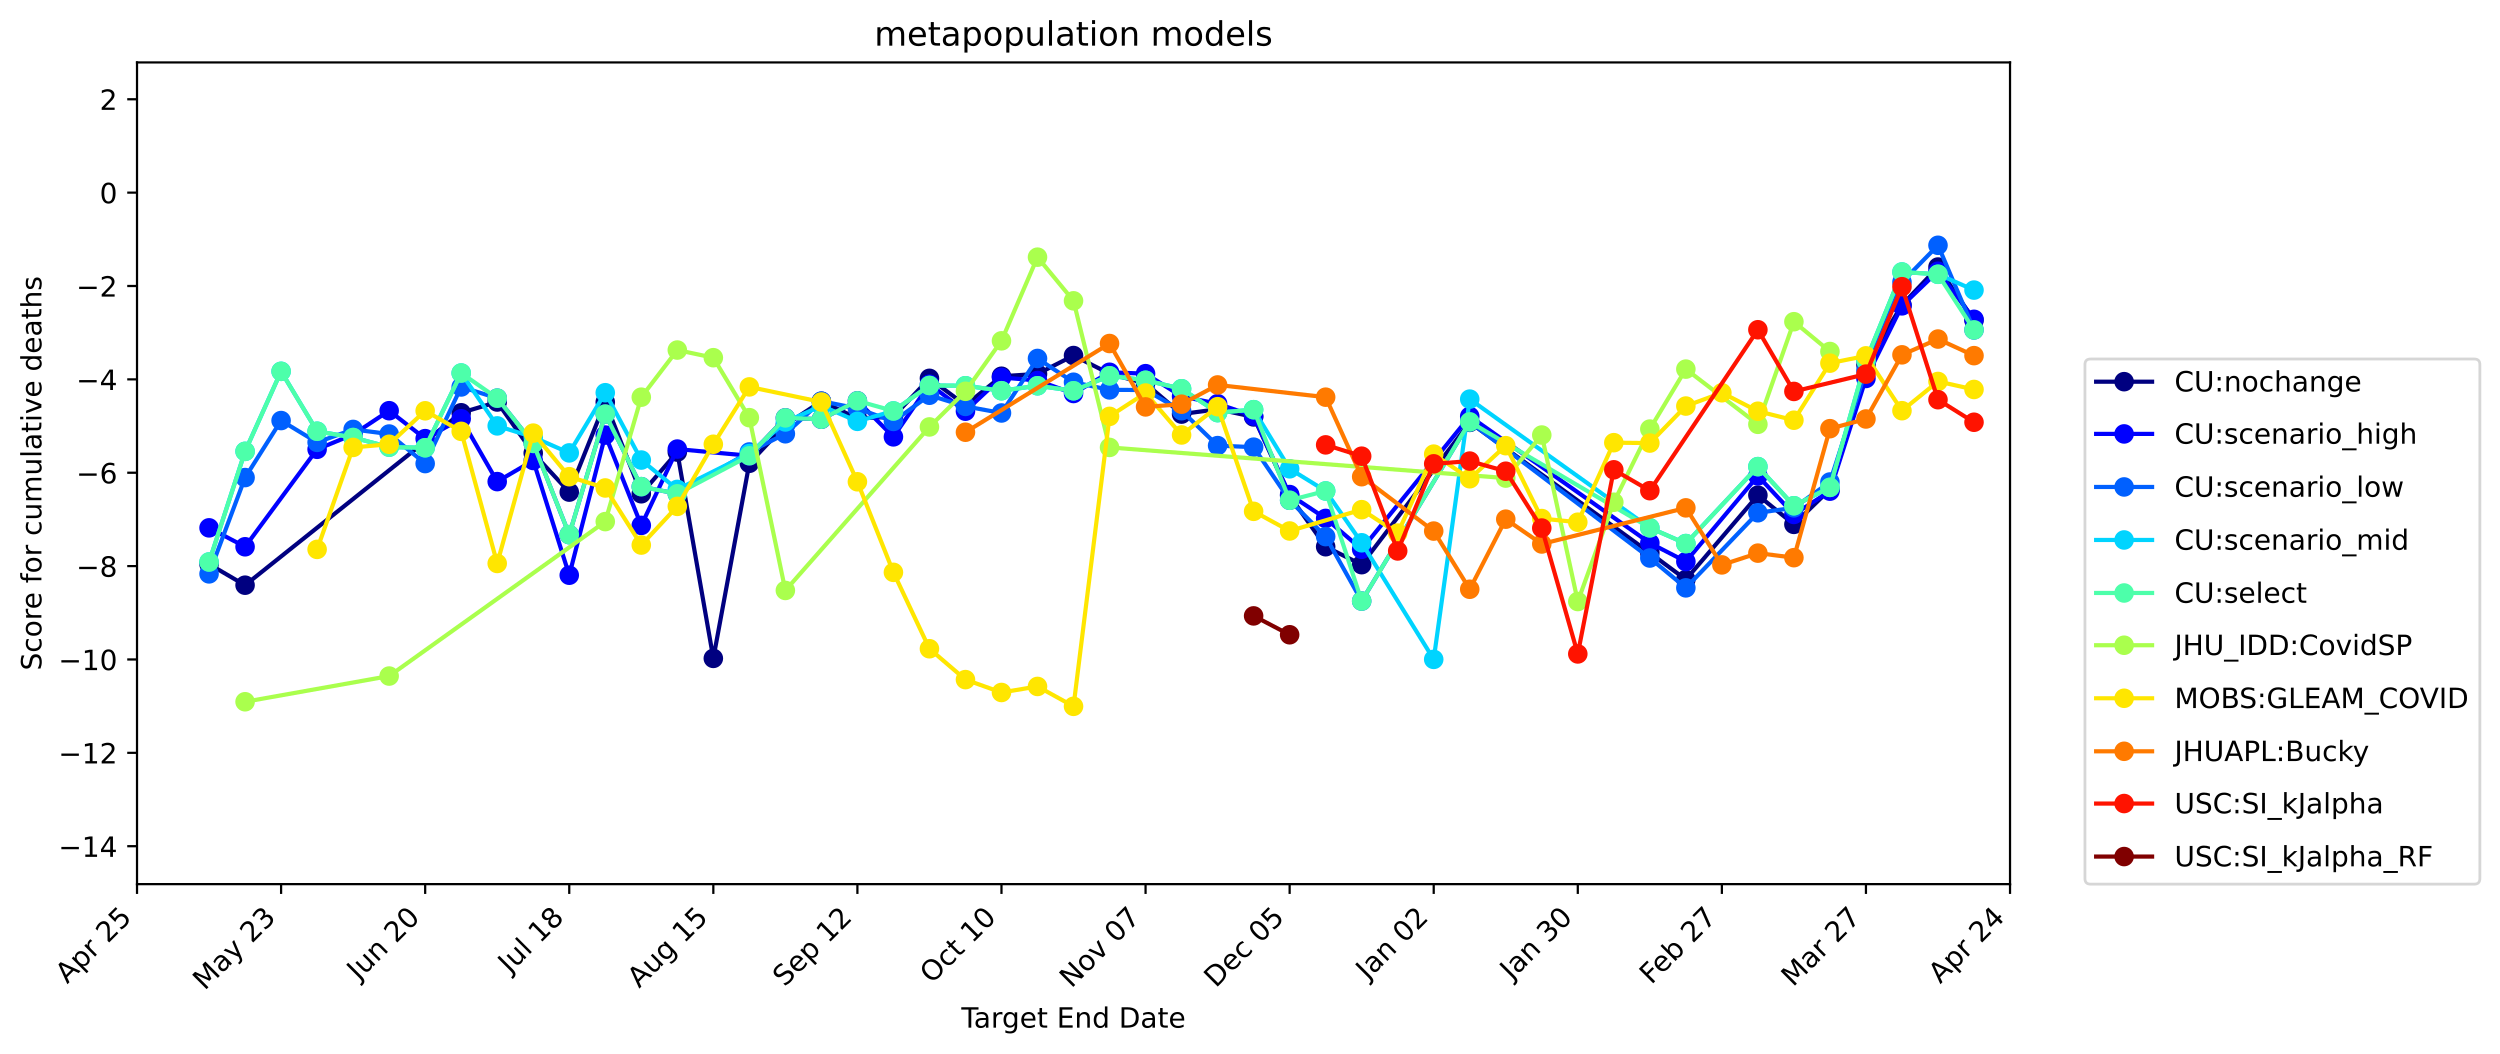<?xml version="1.0" encoding="utf-8" standalone="no"?>
<!DOCTYPE svg PUBLIC "-//W3C//DTD SVG 1.1//EN"
  "http://www.w3.org/Graphics/SVG/1.1/DTD/svg11.dtd">
<!-- Created with matplotlib (https://matplotlib.org/) -->
<svg height="376.664pt" version="1.1" viewBox="0 0 893.748 376.664" width="893.748pt" xmlns="http://www.w3.org/2000/svg" xmlns:xlink="http://www.w3.org/1999/xlink">
 <defs>
  <style type="text/css">
*{stroke-linecap:butt;stroke-linejoin:round;}
  </style>
 </defs>
 <g id="figure_1">
  <g id="patch_1">
   <path d="M 0 376.664 
L 893.748 376.664 
L 893.748 0 
L 0 0 
z
" style="fill:#ffffff;"/>
  </g>
  <g id="axes_1">
   <g id="patch_2">
    <path d="M 48.983 316.078 
L 718.583 316.078 
L 718.583 22.318 
L 48.983 22.318 
z
" style="fill:#ffffff;"/>
   </g>
   <g id="matplotlib.axis_1">
    <g id="xtick_1">
     <g id="line2d_1">
      <defs>
       <path d="M 0 0 
L 0 3.5 
" id="m23b5dcb9d5" style="stroke:#000000;stroke-width:0.8;"/>
      </defs>
      <g>
       <use style="stroke:#000000;stroke-width:0.8;" x="48.983" xlink:href="#m23b5dcb9d5" y="316.078"/>
      </g>
     </g>
     <g id="text_1">
      <!-- Apr 25 -->
      <defs>
       <path d="M 34.188 63.188 
L 20.797 26.906 
L 47.609 26.906 
z
M 28.609 72.906 
L 39.797 72.906 
L 67.578 0 
L 57.328 0 
L 50.688 18.703 
L 17.828 18.703 
L 11.188 0 
L 0.781 0 
z
" id="DejaVuSans-65"/>
       <path d="M 18.109 8.203 
L 18.109 -20.797 
L 9.078 -20.797 
L 9.078 54.688 
L 18.109 54.688 
L 18.109 46.391 
Q 20.953 51.266 25.266 53.625 
Q 29.594 56 35.594 56 
Q 45.562 56 51.781 48.094 
Q 58.016 40.188 58.016 27.297 
Q 58.016 14.406 51.781 6.484 
Q 45.562 -1.422 35.594 -1.422 
Q 29.594 -1.422 25.266 0.953 
Q 20.953 3.328 18.109 8.203 
z
M 48.688 27.297 
Q 48.688 37.203 44.609 42.844 
Q 40.531 48.484 33.406 48.484 
Q 26.266 48.484 22.188 42.844 
Q 18.109 37.203 18.109 27.297 
Q 18.109 17.391 22.188 11.75 
Q 26.266 6.109 33.406 6.109 
Q 40.531 6.109 44.609 11.75 
Q 48.688 17.391 48.688 27.297 
z
" id="DejaVuSans-112"/>
       <path d="M 41.109 46.297 
Q 39.594 47.172 37.812 47.578 
Q 36.031 48 33.891 48 
Q 26.266 48 22.188 43.047 
Q 18.109 38.094 18.109 28.812 
L 18.109 0 
L 9.078 0 
L 9.078 54.688 
L 18.109 54.688 
L 18.109 46.188 
Q 20.953 51.172 25.484 53.578 
Q 30.031 56 36.531 56 
Q 37.453 56 38.578 55.875 
Q 39.703 55.766 41.062 55.516 
z
" id="DejaVuSans-114"/>
       <path id="DejaVuSans-32"/>
       <path d="M 19.188 8.297 
L 53.609 8.297 
L 53.609 0 
L 7.328 0 
L 7.328 8.297 
Q 12.938 14.109 22.625 23.891 
Q 32.328 33.688 34.812 36.531 
Q 39.547 41.844 41.422 45.531 
Q 43.312 49.219 43.312 52.781 
Q 43.312 58.594 39.234 62.25 
Q 35.156 65.922 28.609 65.922 
Q 23.969 65.922 18.812 64.312 
Q 13.672 62.703 7.812 59.422 
L 7.812 69.391 
Q 13.766 71.781 18.938 73 
Q 24.125 74.219 28.422 74.219 
Q 39.75 74.219 46.484 68.547 
Q 53.219 62.891 53.219 53.422 
Q 53.219 48.922 51.531 44.891 
Q 49.859 40.875 45.406 35.406 
Q 44.188 33.984 37.641 27.219 
Q 31.109 20.453 19.188 8.297 
z
" id="DejaVuSans-50"/>
       <path d="M 10.797 72.906 
L 49.516 72.906 
L 49.516 64.594 
L 19.828 64.594 
L 19.828 46.734 
Q 21.969 47.469 24.109 47.828 
Q 26.266 48.188 28.422 48.188 
Q 40.625 48.188 47.75 41.5 
Q 54.891 34.812 54.891 23.391 
Q 54.891 11.625 47.562 5.094 
Q 40.234 -1.422 26.906 -1.422 
Q 22.312 -1.422 17.547 -0.641 
Q 12.797 0.141 7.719 1.703 
L 7.719 11.625 
Q 12.109 9.234 16.797 8.062 
Q 21.484 6.891 26.703 6.891 
Q 35.156 6.891 40.078 11.328 
Q 45.016 15.766 45.016 23.391 
Q 45.016 31 40.078 35.438 
Q 35.156 39.891 26.703 39.891 
Q 22.75 39.891 18.812 39.016 
Q 14.891 38.141 10.797 36.281 
z
" id="DejaVuSans-53"/>
      </defs>
      <g transform="translate(24.034 351.929)rotate(-45)scale(0.1 -0.1)">
       <use xlink:href="#DejaVuSans-65"/>
       <use x="68.408" xlink:href="#DejaVuSans-112"/>
       <use x="131.885" xlink:href="#DejaVuSans-114"/>
       <use x="172.998" xlink:href="#DejaVuSans-32"/>
       <use x="204.785" xlink:href="#DejaVuSans-50"/>
       <use x="268.408" xlink:href="#DejaVuSans-53"/>
      </g>
     </g>
    </g>
    <g id="xtick_2">
     <g id="line2d_2">
      <g>
       <use style="stroke:#000000;stroke-width:0.8;" x="100.491" xlink:href="#m23b5dcb9d5" y="316.078"/>
      </g>
     </g>
     <g id="text_2">
      <!-- May 23 -->
      <defs>
       <path d="M 9.812 72.906 
L 24.516 72.906 
L 43.109 23.297 
L 61.812 72.906 
L 76.516 72.906 
L 76.516 0 
L 66.891 0 
L 66.891 64.016 
L 48.094 14.016 
L 38.188 14.016 
L 19.391 64.016 
L 19.391 0 
L 9.812 0 
z
" id="DejaVuSans-77"/>
       <path d="M 34.281 27.484 
Q 23.391 27.484 19.188 25 
Q 14.984 22.516 14.984 16.5 
Q 14.984 11.719 18.141 8.906 
Q 21.297 6.109 26.703 6.109 
Q 34.188 6.109 38.703 11.406 
Q 43.219 16.703 43.219 25.484 
L 43.219 27.484 
z
M 52.203 31.203 
L 52.203 0 
L 43.219 0 
L 43.219 8.297 
Q 40.141 3.328 35.547 0.953 
Q 30.953 -1.422 24.312 -1.422 
Q 15.922 -1.422 10.953 3.297 
Q 6 8.016 6 15.922 
Q 6 25.141 12.172 29.828 
Q 18.359 34.516 30.609 34.516 
L 43.219 34.516 
L 43.219 35.406 
Q 43.219 41.609 39.141 45 
Q 35.062 48.391 27.688 48.391 
Q 23 48.391 18.547 47.266 
Q 14.109 46.141 10.016 43.891 
L 10.016 52.203 
Q 14.938 54.109 19.578 55.047 
Q 24.219 56 28.609 56 
Q 40.484 56 46.344 49.844 
Q 52.203 43.703 52.203 31.203 
z
" id="DejaVuSans-97"/>
       <path d="M 32.172 -5.078 
Q 28.375 -14.844 24.75 -17.812 
Q 21.141 -20.797 15.094 -20.797 
L 7.906 -20.797 
L 7.906 -13.281 
L 13.188 -13.281 
Q 16.891 -13.281 18.938 -11.516 
Q 21 -9.766 23.484 -3.219 
L 25.094 0.875 
L 2.984 54.688 
L 12.5 54.688 
L 29.594 11.922 
L 46.688 54.688 
L 56.203 54.688 
z
" id="DejaVuSans-121"/>
       <path d="M 40.578 39.312 
Q 47.656 37.797 51.625 33 
Q 55.609 28.219 55.609 21.188 
Q 55.609 10.406 48.188 4.484 
Q 40.766 -1.422 27.094 -1.422 
Q 22.516 -1.422 17.656 -0.516 
Q 12.797 0.391 7.625 2.203 
L 7.625 11.719 
Q 11.719 9.328 16.594 8.109 
Q 21.484 6.891 26.812 6.891 
Q 36.078 6.891 40.938 10.547 
Q 45.797 14.203 45.797 21.188 
Q 45.797 27.641 41.281 31.266 
Q 36.766 34.906 28.719 34.906 
L 20.219 34.906 
L 20.219 43.016 
L 29.109 43.016 
Q 36.375 43.016 40.234 45.922 
Q 44.094 48.828 44.094 54.297 
Q 44.094 59.906 40.109 62.906 
Q 36.141 65.922 28.719 65.922 
Q 24.656 65.922 20.016 65.031 
Q 15.375 64.156 9.812 62.312 
L 9.812 71.094 
Q 15.438 72.656 20.344 73.438 
Q 25.25 74.219 29.594 74.219 
Q 40.828 74.219 47.359 69.109 
Q 53.906 64.016 53.906 55.328 
Q 53.906 49.266 50.438 45.094 
Q 46.969 40.922 40.578 39.312 
z
" id="DejaVuSans-51"/>
      </defs>
      <g transform="translate(73.155 354.316)rotate(-45)scale(0.1 -0.1)">
       <use xlink:href="#DejaVuSans-77"/>
       <use x="86.279" xlink:href="#DejaVuSans-97"/>
       <use x="147.559" xlink:href="#DejaVuSans-121"/>
       <use x="206.738" xlink:href="#DejaVuSans-32"/>
       <use x="238.525" xlink:href="#DejaVuSans-50"/>
       <use x="302.148" xlink:href="#DejaVuSans-51"/>
      </g>
     </g>
    </g>
    <g id="xtick_3">
     <g id="line2d_3">
      <g>
       <use style="stroke:#000000;stroke-width:0.8;" x="151.998" xlink:href="#m23b5dcb9d5" y="316.078"/>
      </g>
     </g>
     <g id="text_3">
      <!-- Jun 20 -->
      <defs>
       <path d="M 9.812 72.906 
L 19.672 72.906 
L 19.672 5.078 
Q 19.672 -8.109 14.672 -14.062 
Q 9.672 -20.016 -1.422 -20.016 
L -5.172 -20.016 
L -5.172 -11.719 
L -2.094 -11.719 
Q 4.438 -11.719 7.125 -8.047 
Q 9.812 -4.391 9.812 5.078 
z
" id="DejaVuSans-74"/>
       <path d="M 8.5 21.578 
L 8.5 54.688 
L 17.484 54.688 
L 17.484 21.922 
Q 17.484 14.156 20.5 10.266 
Q 23.531 6.391 29.594 6.391 
Q 36.859 6.391 41.078 11.031 
Q 45.312 15.672 45.312 23.688 
L 45.312 54.688 
L 54.297 54.688 
L 54.297 0 
L 45.312 0 
L 45.312 8.406 
Q 42.047 3.422 37.719 1 
Q 33.406 -1.422 27.688 -1.422 
Q 18.266 -1.422 13.375 4.438 
Q 8.5 10.297 8.5 21.578 
z
M 31.109 56 
z
" id="DejaVuSans-117"/>
       <path d="M 54.891 33.016 
L 54.891 0 
L 45.906 0 
L 45.906 32.719 
Q 45.906 40.484 42.875 44.328 
Q 39.844 48.188 33.797 48.188 
Q 26.516 48.188 22.312 43.547 
Q 18.109 38.922 18.109 30.906 
L 18.109 0 
L 9.078 0 
L 9.078 54.688 
L 18.109 54.688 
L 18.109 46.188 
Q 21.344 51.125 25.703 53.562 
Q 30.078 56 35.797 56 
Q 45.219 56 50.047 50.172 
Q 54.891 44.344 54.891 33.016 
z
" id="DejaVuSans-110"/>
       <path d="M 31.781 66.406 
Q 24.172 66.406 20.328 58.906 
Q 16.5 51.422 16.5 36.375 
Q 16.5 21.391 20.328 13.891 
Q 24.172 6.391 31.781 6.391 
Q 39.453 6.391 43.281 13.891 
Q 47.125 21.391 47.125 36.375 
Q 47.125 51.422 43.281 58.906 
Q 39.453 66.406 31.781 66.406 
z
M 31.781 74.219 
Q 44.047 74.219 50.516 64.516 
Q 56.984 54.828 56.984 36.375 
Q 56.984 17.969 50.516 8.266 
Q 44.047 -1.422 31.781 -1.422 
Q 19.531 -1.422 13.062 8.266 
Q 6.594 17.969 6.594 36.375 
Q 6.594 54.828 13.062 64.516 
Q 19.531 74.219 31.781 74.219 
z
" id="DejaVuSans-48"/>
      </defs>
      <g transform="translate(128.234 350.745)rotate(-45)scale(0.1 -0.1)">
       <use xlink:href="#DejaVuSans-74"/>
       <use x="29.492" xlink:href="#DejaVuSans-117"/>
       <use x="92.871" xlink:href="#DejaVuSans-110"/>
       <use x="156.25" xlink:href="#DejaVuSans-32"/>
       <use x="188.037" xlink:href="#DejaVuSans-50"/>
       <use x="251.66" xlink:href="#DejaVuSans-48"/>
      </g>
     </g>
    </g>
    <g id="xtick_4">
     <g id="line2d_4">
      <g>
       <use style="stroke:#000000;stroke-width:0.8;" x="203.506" xlink:href="#m23b5dcb9d5" y="316.078"/>
      </g>
     </g>
     <g id="text_4">
      <!-- Jul 18 -->
      <defs>
       <path d="M 9.422 75.984 
L 18.406 75.984 
L 18.406 0 
L 9.422 0 
z
" id="DejaVuSans-108"/>
       <path d="M 12.406 8.297 
L 28.516 8.297 
L 28.516 63.922 
L 10.984 60.406 
L 10.984 69.391 
L 28.422 72.906 
L 38.281 72.906 
L 38.281 8.297 
L 54.391 8.297 
L 54.391 0 
L 12.406 0 
z
" id="DejaVuSans-49"/>
       <path d="M 31.781 34.625 
Q 24.75 34.625 20.719 30.859 
Q 16.703 27.094 16.703 20.516 
Q 16.703 13.922 20.719 10.156 
Q 24.75 6.391 31.781 6.391 
Q 38.812 6.391 42.859 10.172 
Q 46.922 13.969 46.922 20.516 
Q 46.922 27.094 42.891 30.859 
Q 38.875 34.625 31.781 34.625 
z
M 21.922 38.812 
Q 15.578 40.375 12.031 44.719 
Q 8.5 49.078 8.5 55.328 
Q 8.5 64.062 14.719 69.141 
Q 20.953 74.219 31.781 74.219 
Q 42.672 74.219 48.875 69.141 
Q 55.078 64.062 55.078 55.328 
Q 55.078 49.078 51.531 44.719 
Q 48 40.375 41.703 38.812 
Q 48.828 37.156 52.797 32.312 
Q 56.781 27.484 56.781 20.516 
Q 56.781 9.906 50.312 4.234 
Q 43.844 -1.422 31.781 -1.422 
Q 19.734 -1.422 13.25 4.234 
Q 6.781 9.906 6.781 20.516 
Q 6.781 27.484 10.781 32.312 
Q 14.797 37.156 21.922 38.812 
z
M 18.312 54.391 
Q 18.312 48.734 21.844 45.562 
Q 25.391 42.391 31.781 42.391 
Q 38.141 42.391 41.719 45.562 
Q 45.312 48.734 45.312 54.391 
Q 45.312 60.062 41.719 63.234 
Q 38.141 66.406 31.781 66.406 
Q 25.391 66.406 21.844 63.234 
Q 18.312 60.062 18.312 54.391 
z
" id="DejaVuSans-56"/>
      </defs>
      <g transform="translate(182.258 348.228)rotate(-45)scale(0.1 -0.1)">
       <use xlink:href="#DejaVuSans-74"/>
       <use x="29.492" xlink:href="#DejaVuSans-117"/>
       <use x="92.871" xlink:href="#DejaVuSans-108"/>
       <use x="120.654" xlink:href="#DejaVuSans-32"/>
       <use x="152.441" xlink:href="#DejaVuSans-49"/>
       <use x="216.064" xlink:href="#DejaVuSans-56"/>
      </g>
     </g>
    </g>
    <g id="xtick_5">
     <g id="line2d_5">
      <g>
       <use style="stroke:#000000;stroke-width:0.8;" x="255.014" xlink:href="#m23b5dcb9d5" y="316.078"/>
      </g>
     </g>
     <g id="text_5">
      <!-- Aug 15 -->
      <defs>
       <path d="M 45.406 27.984 
Q 45.406 37.75 41.375 43.109 
Q 37.359 48.484 30.078 48.484 
Q 22.859 48.484 18.828 43.109 
Q 14.797 37.75 14.797 27.984 
Q 14.797 18.266 18.828 12.891 
Q 22.859 7.516 30.078 7.516 
Q 37.359 7.516 41.375 12.891 
Q 45.406 18.266 45.406 27.984 
z
M 54.391 6.781 
Q 54.391 -7.172 48.188 -13.984 
Q 42 -20.797 29.203 -20.797 
Q 24.469 -20.797 20.266 -20.094 
Q 16.062 -19.391 12.109 -17.922 
L 12.109 -9.188 
Q 16.062 -11.328 19.922 -12.344 
Q 23.781 -13.375 27.781 -13.375 
Q 36.625 -13.375 41.016 -8.766 
Q 45.406 -4.156 45.406 5.172 
L 45.406 9.625 
Q 42.625 4.781 38.281 2.391 
Q 33.938 0 27.875 0 
Q 17.828 0 11.672 7.656 
Q 5.516 15.328 5.516 27.984 
Q 5.516 40.672 11.672 48.328 
Q 17.828 56 27.875 56 
Q 33.938 56 38.281 53.609 
Q 42.625 51.219 45.406 46.391 
L 45.406 54.688 
L 54.391 54.688 
z
" id="DejaVuSans-103"/>
      </defs>
      <g transform="translate(228.49 353.504)rotate(-45)scale(0.1 -0.1)">
       <use xlink:href="#DejaVuSans-65"/>
       <use x="68.408" xlink:href="#DejaVuSans-117"/>
       <use x="131.787" xlink:href="#DejaVuSans-103"/>
       <use x="195.264" xlink:href="#DejaVuSans-32"/>
       <use x="227.051" xlink:href="#DejaVuSans-49"/>
       <use x="290.674" xlink:href="#DejaVuSans-53"/>
      </g>
     </g>
    </g>
    <g id="xtick_6">
     <g id="line2d_6">
      <g>
       <use style="stroke:#000000;stroke-width:0.8;" x="306.521" xlink:href="#m23b5dcb9d5" y="316.078"/>
      </g>
     </g>
     <g id="text_6">
      <!-- Sep 12 -->
      <defs>
       <path d="M 53.516 70.516 
L 53.516 60.891 
Q 47.906 63.578 42.922 64.891 
Q 37.938 66.219 33.297 66.219 
Q 25.25 66.219 20.875 63.094 
Q 16.5 59.969 16.5 54.203 
Q 16.5 49.359 19.406 46.891 
Q 22.312 44.438 30.422 42.922 
L 36.375 41.703 
Q 47.406 39.594 52.656 34.297 
Q 57.906 29 57.906 20.125 
Q 57.906 9.516 50.797 4.047 
Q 43.703 -1.422 29.984 -1.422 
Q 24.812 -1.422 18.969 -0.25 
Q 13.141 0.922 6.891 3.219 
L 6.891 13.375 
Q 12.891 10.016 18.656 8.297 
Q 24.422 6.594 29.984 6.594 
Q 38.422 6.594 43.016 9.906 
Q 47.609 13.234 47.609 19.391 
Q 47.609 24.75 44.312 27.781 
Q 41.016 30.812 33.5 32.328 
L 27.484 33.5 
Q 16.453 35.688 11.516 40.375 
Q 6.594 45.062 6.594 53.422 
Q 6.594 63.094 13.406 68.656 
Q 20.219 74.219 32.172 74.219 
Q 37.312 74.219 42.625 73.281 
Q 47.953 72.359 53.516 70.516 
z
" id="DejaVuSans-83"/>
       <path d="M 56.203 29.594 
L 56.203 25.203 
L 14.891 25.203 
Q 15.484 15.922 20.484 11.062 
Q 25.484 6.203 34.422 6.203 
Q 39.594 6.203 44.453 7.469 
Q 49.312 8.734 54.109 11.281 
L 54.109 2.781 
Q 49.266 0.734 44.188 -0.344 
Q 39.109 -1.422 33.891 -1.422 
Q 20.797 -1.422 13.156 6.188 
Q 5.516 13.812 5.516 26.812 
Q 5.516 40.234 12.766 48.109 
Q 20.016 56 32.328 56 
Q 43.359 56 49.781 48.891 
Q 56.203 41.797 56.203 29.594 
z
M 47.219 32.234 
Q 47.125 39.594 43.094 43.984 
Q 39.062 48.391 32.422 48.391 
Q 24.906 48.391 20.391 44.141 
Q 15.875 39.891 15.188 32.172 
z
" id="DejaVuSans-101"/>
      </defs>
      <g transform="translate(280.477 353.025)rotate(-45)scale(0.1 -0.1)">
       <use xlink:href="#DejaVuSans-83"/>
       <use x="63.477" xlink:href="#DejaVuSans-101"/>
       <use x="125" xlink:href="#DejaVuSans-112"/>
       <use x="188.477" xlink:href="#DejaVuSans-32"/>
       <use x="220.264" xlink:href="#DejaVuSans-49"/>
       <use x="283.887" xlink:href="#DejaVuSans-50"/>
      </g>
     </g>
    </g>
    <g id="xtick_7">
     <g id="line2d_7">
      <g>
       <use style="stroke:#000000;stroke-width:0.8;" x="358.029" xlink:href="#m23b5dcb9d5" y="316.078"/>
      </g>
     </g>
     <g id="text_7">
      <!-- Oct 10 -->
      <defs>
       <path d="M 39.406 66.219 
Q 28.656 66.219 22.328 58.203 
Q 16.016 50.203 16.016 36.375 
Q 16.016 22.609 22.328 14.594 
Q 28.656 6.594 39.406 6.594 
Q 50.141 6.594 56.422 14.594 
Q 62.703 22.609 62.703 36.375 
Q 62.703 50.203 56.422 58.203 
Q 50.141 66.219 39.406 66.219 
z
M 39.406 74.219 
Q 54.734 74.219 63.906 63.938 
Q 73.094 53.656 73.094 36.375 
Q 73.094 19.141 63.906 8.859 
Q 54.734 -1.422 39.406 -1.422 
Q 24.031 -1.422 14.812 8.828 
Q 5.609 19.094 5.609 36.375 
Q 5.609 53.656 14.812 63.938 
Q 24.031 74.219 39.406 74.219 
z
" id="DejaVuSans-79"/>
       <path d="M 48.781 52.594 
L 48.781 44.188 
Q 44.969 46.297 41.141 47.344 
Q 37.312 48.391 33.406 48.391 
Q 24.656 48.391 19.812 42.844 
Q 14.984 37.312 14.984 27.297 
Q 14.984 17.281 19.812 11.734 
Q 24.656 6.203 33.406 6.203 
Q 37.312 6.203 41.141 7.25 
Q 44.969 8.297 48.781 10.406 
L 48.781 2.094 
Q 45.016 0.344 40.984 -0.531 
Q 36.969 -1.422 32.422 -1.422 
Q 20.062 -1.422 12.781 6.344 
Q 5.516 14.109 5.516 27.297 
Q 5.516 40.672 12.859 48.328 
Q 20.219 56 33.016 56 
Q 37.156 56 41.109 55.141 
Q 45.062 54.297 48.781 52.594 
z
" id="DejaVuSans-99"/>
       <path d="M 18.312 70.219 
L 18.312 54.688 
L 36.812 54.688 
L 36.812 47.703 
L 18.312 47.703 
L 18.312 18.016 
Q 18.312 11.328 20.141 9.422 
Q 21.969 7.516 27.594 7.516 
L 36.812 7.516 
L 36.812 0 
L 27.594 0 
Q 17.188 0 13.234 3.875 
Q 9.281 7.766 9.281 18.016 
L 9.281 47.703 
L 2.688 47.703 
L 2.688 54.688 
L 9.281 54.688 
L 9.281 70.219 
z
" id="DejaVuSans-116"/>
      </defs>
      <g transform="translate(333.087 351.923)rotate(-45)scale(0.1 -0.1)">
       <use xlink:href="#DejaVuSans-79"/>
       <use x="78.711" xlink:href="#DejaVuSans-99"/>
       <use x="133.691" xlink:href="#DejaVuSans-116"/>
       <use x="172.9" xlink:href="#DejaVuSans-32"/>
       <use x="204.688" xlink:href="#DejaVuSans-49"/>
       <use x="268.311" xlink:href="#DejaVuSans-48"/>
      </g>
     </g>
    </g>
    <g id="xtick_8">
     <g id="line2d_8">
      <g>
       <use style="stroke:#000000;stroke-width:0.8;" x="409.537" xlink:href="#m23b5dcb9d5" y="316.078"/>
      </g>
     </g>
     <g id="text_8">
      <!-- Nov 07 -->
      <defs>
       <path d="M 9.812 72.906 
L 23.094 72.906 
L 55.422 11.922 
L 55.422 72.906 
L 64.984 72.906 
L 64.984 0 
L 51.703 0 
L 19.391 60.984 
L 19.391 0 
L 9.812 0 
z
" id="DejaVuSans-78"/>
       <path d="M 30.609 48.391 
Q 23.391 48.391 19.188 42.75 
Q 14.984 37.109 14.984 27.297 
Q 14.984 17.484 19.156 11.844 
Q 23.344 6.203 30.609 6.203 
Q 37.797 6.203 41.984 11.859 
Q 46.188 17.531 46.188 27.297 
Q 46.188 37.016 41.984 42.703 
Q 37.797 48.391 30.609 48.391 
z
M 30.609 56 
Q 42.328 56 49.016 48.375 
Q 55.719 40.766 55.719 27.297 
Q 55.719 13.875 49.016 6.219 
Q 42.328 -1.422 30.609 -1.422 
Q 18.844 -1.422 12.172 6.219 
Q 5.516 13.875 5.516 27.297 
Q 5.516 40.766 12.172 48.375 
Q 18.844 56 30.609 56 
z
" id="DejaVuSans-111"/>
       <path d="M 2.984 54.688 
L 12.5 54.688 
L 29.594 8.797 
L 46.688 54.688 
L 56.203 54.688 
L 35.688 0 
L 23.484 0 
z
" id="DejaVuSans-118"/>
       <path d="M 8.203 72.906 
L 55.078 72.906 
L 55.078 68.703 
L 28.609 0 
L 18.312 0 
L 43.219 64.594 
L 8.203 64.594 
z
" id="DejaVuSans-55"/>
      </defs>
      <g transform="translate(383.019 353.498)rotate(-45)scale(0.1 -0.1)">
       <use xlink:href="#DejaVuSans-78"/>
       <use x="74.805" xlink:href="#DejaVuSans-111"/>
       <use x="135.986" xlink:href="#DejaVuSans-118"/>
       <use x="195.166" xlink:href="#DejaVuSans-32"/>
       <use x="226.953" xlink:href="#DejaVuSans-48"/>
       <use x="290.576" xlink:href="#DejaVuSans-55"/>
      </g>
     </g>
    </g>
    <g id="xtick_9">
     <g id="line2d_9">
      <g>
       <use style="stroke:#000000;stroke-width:0.8;" x="461.044" xlink:href="#m23b5dcb9d5" y="316.078"/>
      </g>
     </g>
     <g id="text_9">
      <!-- Dec 05 -->
      <defs>
       <path d="M 19.672 64.797 
L 19.672 8.109 
L 31.594 8.109 
Q 46.688 8.109 53.688 14.938 
Q 60.688 21.781 60.688 36.531 
Q 60.688 51.172 53.688 57.984 
Q 46.688 64.797 31.594 64.797 
z
M 9.812 72.906 
L 30.078 72.906 
Q 51.266 72.906 61.172 64.094 
Q 71.094 55.281 71.094 36.531 
Q 71.094 17.672 61.125 8.828 
Q 51.172 0 30.078 0 
L 9.812 0 
z
" id="DejaVuSans-68"/>
      </defs>
      <g transform="translate(434.645 353.38)rotate(-45)scale(0.1 -0.1)">
       <use xlink:href="#DejaVuSans-68"/>
       <use x="77.002" xlink:href="#DejaVuSans-101"/>
       <use x="138.525" xlink:href="#DejaVuSans-99"/>
       <use x="193.506" xlink:href="#DejaVuSans-32"/>
       <use x="225.293" xlink:href="#DejaVuSans-48"/>
       <use x="288.916" xlink:href="#DejaVuSans-53"/>
      </g>
     </g>
    </g>
    <g id="xtick_10">
     <g id="line2d_10">
      <g>
       <use style="stroke:#000000;stroke-width:0.8;" x="512.552" xlink:href="#m23b5dcb9d5" y="316.078"/>
      </g>
     </g>
     <g id="text_10">
      <!-- Jan 02 -->
      <g transform="translate(488.936 350.597)rotate(-45)scale(0.1 -0.1)">
       <use xlink:href="#DejaVuSans-74"/>
       <use x="29.492" xlink:href="#DejaVuSans-97"/>
       <use x="90.771" xlink:href="#DejaVuSans-110"/>
       <use x="154.15" xlink:href="#DejaVuSans-32"/>
       <use x="185.938" xlink:href="#DejaVuSans-48"/>
       <use x="249.561" xlink:href="#DejaVuSans-50"/>
      </g>
     </g>
    </g>
    <g id="xtick_11">
     <g id="line2d_11">
      <g>
       <use style="stroke:#000000;stroke-width:0.8;" x="564.06" xlink:href="#m23b5dcb9d5" y="316.078"/>
      </g>
     </g>
     <g id="text_11">
      <!-- Jan 30 -->
      <g transform="translate(540.443 350.597)rotate(-45)scale(0.1 -0.1)">
       <use xlink:href="#DejaVuSans-74"/>
       <use x="29.492" xlink:href="#DejaVuSans-97"/>
       <use x="90.771" xlink:href="#DejaVuSans-110"/>
       <use x="154.15" xlink:href="#DejaVuSans-32"/>
       <use x="185.938" xlink:href="#DejaVuSans-51"/>
       <use x="249.561" xlink:href="#DejaVuSans-48"/>
      </g>
     </g>
    </g>
    <g id="xtick_12">
     <g id="line2d_12">
      <g>
       <use style="stroke:#000000;stroke-width:0.8;" x="615.567" xlink:href="#m23b5dcb9d5" y="316.078"/>
      </g>
     </g>
     <g id="text_12">
      <!-- Feb 27 -->
      <defs>
       <path d="M 9.812 72.906 
L 51.703 72.906 
L 51.703 64.594 
L 19.672 64.594 
L 19.672 43.109 
L 48.578 43.109 
L 48.578 34.812 
L 19.672 34.812 
L 19.672 0 
L 9.812 0 
z
" id="DejaVuSans-70"/>
       <path d="M 48.688 27.297 
Q 48.688 37.203 44.609 42.844 
Q 40.531 48.484 33.406 48.484 
Q 26.266 48.484 22.188 42.844 
Q 18.109 37.203 18.109 27.297 
Q 18.109 17.391 22.188 11.75 
Q 26.266 6.109 33.406 6.109 
Q 40.531 6.109 44.609 11.75 
Q 48.688 17.391 48.688 27.297 
z
M 18.109 46.391 
Q 20.953 51.266 25.266 53.625 
Q 29.594 56 35.594 56 
Q 45.562 56 51.781 48.094 
Q 58.016 40.188 58.016 27.297 
Q 58.016 14.406 51.781 6.484 
Q 45.562 -1.422 35.594 -1.422 
Q 29.594 -1.422 25.266 0.953 
Q 20.953 3.328 18.109 8.203 
L 18.109 0 
L 9.078 0 
L 9.078 75.984 
L 18.109 75.984 
z
" id="DejaVuSans-98"/>
      </defs>
      <g transform="translate(590.334 352.214)rotate(-45)scale(0.1 -0.1)">
       <use xlink:href="#DejaVuSans-70"/>
       <use x="52.02" xlink:href="#DejaVuSans-101"/>
       <use x="113.543" xlink:href="#DejaVuSans-98"/>
       <use x="177.02" xlink:href="#DejaVuSans-32"/>
       <use x="208.807" xlink:href="#DejaVuSans-50"/>
       <use x="272.43" xlink:href="#DejaVuSans-55"/>
      </g>
     </g>
    </g>
    <g id="xtick_13">
     <g id="line2d_13">
      <g>
       <use style="stroke:#000000;stroke-width:0.8;" x="667.075" xlink:href="#m23b5dcb9d5" y="316.078"/>
      </g>
     </g>
     <g id="text_13">
      <!-- Mar 27 -->
      <g transform="translate(641.018 353.037)rotate(-45)scale(0.1 -0.1)">
       <use xlink:href="#DejaVuSans-77"/>
       <use x="86.279" xlink:href="#DejaVuSans-97"/>
       <use x="147.559" xlink:href="#DejaVuSans-114"/>
       <use x="188.672" xlink:href="#DejaVuSans-32"/>
       <use x="220.459" xlink:href="#DejaVuSans-50"/>
       <use x="284.082" xlink:href="#DejaVuSans-55"/>
      </g>
     </g>
    </g>
    <g id="xtick_14">
     <g id="line2d_14">
      <g>
       <use style="stroke:#000000;stroke-width:0.8;" x="718.583" xlink:href="#m23b5dcb9d5" y="316.078"/>
      </g>
     </g>
     <g id="text_14">
      <!-- Apr 24 -->
      <defs>
       <path d="M 37.797 64.312 
L 12.891 25.391 
L 37.797 25.391 
z
M 35.203 72.906 
L 47.609 72.906 
L 47.609 25.391 
L 58.016 25.391 
L 58.016 17.188 
L 47.609 17.188 
L 47.609 0 
L 37.797 0 
L 37.797 17.188 
L 4.891 17.188 
L 4.891 26.703 
z
" id="DejaVuSans-52"/>
      </defs>
      <g transform="translate(693.634 351.929)rotate(-45)scale(0.1 -0.1)">
       <use xlink:href="#DejaVuSans-65"/>
       <use x="68.408" xlink:href="#DejaVuSans-112"/>
       <use x="131.885" xlink:href="#DejaVuSans-114"/>
       <use x="172.998" xlink:href="#DejaVuSans-32"/>
       <use x="204.785" xlink:href="#DejaVuSans-50"/>
       <use x="268.408" xlink:href="#DejaVuSans-52"/>
      </g>
     </g>
    </g>
    <g id="text_15">
     <!-- Target End Date -->
     <defs>
      <path d="M -0.297 72.906 
L 61.375 72.906 
L 61.375 64.594 
L 35.5 64.594 
L 35.5 0 
L 25.594 0 
L 25.594 64.594 
L -0.297 64.594 
z
" id="DejaVuSans-84"/>
      <path d="M 9.812 72.906 
L 55.906 72.906 
L 55.906 64.594 
L 19.672 64.594 
L 19.672 43.016 
L 54.391 43.016 
L 54.391 34.719 
L 19.672 34.719 
L 19.672 8.297 
L 56.781 8.297 
L 56.781 0 
L 9.812 0 
z
" id="DejaVuSans-69"/>
      <path d="M 45.406 46.391 
L 45.406 75.984 
L 54.391 75.984 
L 54.391 0 
L 45.406 0 
L 45.406 8.203 
Q 42.578 3.328 38.25 0.953 
Q 33.938 -1.422 27.875 -1.422 
Q 17.969 -1.422 11.734 6.484 
Q 5.516 14.406 5.516 27.297 
Q 5.516 40.188 11.734 48.094 
Q 17.969 56 27.875 56 
Q 33.938 56 38.25 53.625 
Q 42.578 51.266 45.406 46.391 
z
M 14.797 27.297 
Q 14.797 17.391 18.875 11.75 
Q 22.953 6.109 30.078 6.109 
Q 37.203 6.109 41.297 11.75 
Q 45.406 17.391 45.406 27.297 
Q 45.406 37.203 41.297 42.844 
Q 37.203 48.484 30.078 48.484 
Q 22.953 48.484 18.875 42.844 
Q 14.797 37.203 14.797 27.297 
z
" id="DejaVuSans-100"/>
     </defs>
     <g transform="translate(343.68 367.385)scale(0.1 -0.1)">
      <use xlink:href="#DejaVuSans-84"/>
      <use x="44.584" xlink:href="#DejaVuSans-97"/>
      <use x="105.863" xlink:href="#DejaVuSans-114"/>
      <use x="145.227" xlink:href="#DejaVuSans-103"/>
      <use x="208.703" xlink:href="#DejaVuSans-101"/>
      <use x="270.227" xlink:href="#DejaVuSans-116"/>
      <use x="309.436" xlink:href="#DejaVuSans-32"/>
      <use x="341.223" xlink:href="#DejaVuSans-69"/>
      <use x="404.406" xlink:href="#DejaVuSans-110"/>
      <use x="467.785" xlink:href="#DejaVuSans-100"/>
      <use x="531.262" xlink:href="#DejaVuSans-32"/>
      <use x="563.049" xlink:href="#DejaVuSans-68"/>
      <use x="640.051" xlink:href="#DejaVuSans-97"/>
      <use x="701.33" xlink:href="#DejaVuSans-116"/>
      <use x="740.539" xlink:href="#DejaVuSans-101"/>
     </g>
    </g>
   </g>
   <g id="matplotlib.axis_2">
    <g id="ytick_1">
     <g id="line2d_15">
      <defs>
       <path d="M 0 0 
L -3.5 0 
" id="mc855f2fc03" style="stroke:#000000;stroke-width:0.8;"/>
      </defs>
      <g>
       <use style="stroke:#000000;stroke-width:0.8;" x="48.983" xlink:href="#mc855f2fc03" y="302.521"/>
      </g>
     </g>
     <g id="text_16">
      <!-- −14 -->
      <defs>
       <path d="M 10.594 35.5 
L 73.188 35.5 
L 73.188 27.203 
L 10.594 27.203 
z
" id="DejaVuSans-8722"/>
      </defs>
      <g transform="translate(20.878 306.321)scale(0.1 -0.1)">
       <use xlink:href="#DejaVuSans-8722"/>
       <use x="83.789" xlink:href="#DejaVuSans-49"/>
       <use x="147.412" xlink:href="#DejaVuSans-52"/>
      </g>
     </g>
    </g>
    <g id="ytick_2">
     <g id="line2d_16">
      <g>
       <use style="stroke:#000000;stroke-width:0.8;" x="48.983" xlink:href="#mc855f2fc03" y="269.142"/>
      </g>
     </g>
     <g id="text_17">
      <!-- −12 -->
      <g transform="translate(20.878 272.941)scale(0.1 -0.1)">
       <use xlink:href="#DejaVuSans-8722"/>
       <use x="83.789" xlink:href="#DejaVuSans-49"/>
       <use x="147.412" xlink:href="#DejaVuSans-50"/>
      </g>
     </g>
    </g>
    <g id="ytick_3">
     <g id="line2d_17">
      <g>
       <use style="stroke:#000000;stroke-width:0.8;" x="48.983" xlink:href="#mc855f2fc03" y="235.763"/>
      </g>
     </g>
     <g id="text_18">
      <!-- −10 -->
      <g transform="translate(20.878 239.562)scale(0.1 -0.1)">
       <use xlink:href="#DejaVuSans-8722"/>
       <use x="83.789" xlink:href="#DejaVuSans-49"/>
       <use x="147.412" xlink:href="#DejaVuSans-48"/>
      </g>
     </g>
    </g>
    <g id="ytick_4">
     <g id="line2d_18">
      <g>
       <use style="stroke:#000000;stroke-width:0.8;" x="48.983" xlink:href="#mc855f2fc03" y="202.383"/>
      </g>
     </g>
     <g id="text_19">
      <!-- −8 -->
      <g transform="translate(27.241 206.183)scale(0.1 -0.1)">
       <use xlink:href="#DejaVuSans-8722"/>
       <use x="83.789" xlink:href="#DejaVuSans-56"/>
      </g>
     </g>
    </g>
    <g id="ytick_5">
     <g id="line2d_19">
      <g>
       <use style="stroke:#000000;stroke-width:0.8;" x="48.983" xlink:href="#mc855f2fc03" y="169.004"/>
      </g>
     </g>
     <g id="text_20">
      <!-- −6 -->
      <defs>
       <path d="M 33.016 40.375 
Q 26.375 40.375 22.484 35.828 
Q 18.609 31.297 18.609 23.391 
Q 18.609 15.531 22.484 10.953 
Q 26.375 6.391 33.016 6.391 
Q 39.656 6.391 43.531 10.953 
Q 47.406 15.531 47.406 23.391 
Q 47.406 31.297 43.531 35.828 
Q 39.656 40.375 33.016 40.375 
z
M 52.594 71.297 
L 52.594 62.312 
Q 48.875 64.062 45.094 64.984 
Q 41.312 65.922 37.594 65.922 
Q 27.828 65.922 22.672 59.328 
Q 17.531 52.734 16.797 39.406 
Q 19.672 43.656 24.016 45.922 
Q 28.375 48.188 33.594 48.188 
Q 44.578 48.188 50.953 41.516 
Q 57.328 34.859 57.328 23.391 
Q 57.328 12.156 50.688 5.359 
Q 44.047 -1.422 33.016 -1.422 
Q 20.359 -1.422 13.672 8.266 
Q 6.984 17.969 6.984 36.375 
Q 6.984 53.656 15.188 63.938 
Q 23.391 74.219 37.203 74.219 
Q 40.922 74.219 44.703 73.484 
Q 48.484 72.75 52.594 71.297 
z
" id="DejaVuSans-54"/>
      </defs>
      <g transform="translate(27.241 172.803)scale(0.1 -0.1)">
       <use xlink:href="#DejaVuSans-8722"/>
       <use x="83.789" xlink:href="#DejaVuSans-54"/>
      </g>
     </g>
    </g>
    <g id="ytick_6">
     <g id="line2d_20">
      <g>
       <use style="stroke:#000000;stroke-width:0.8;" x="48.983" xlink:href="#mc855f2fc03" y="135.625"/>
      </g>
     </g>
     <g id="text_21">
      <!-- −4 -->
      <g transform="translate(27.241 139.424)scale(0.1 -0.1)">
       <use xlink:href="#DejaVuSans-8722"/>
       <use x="83.789" xlink:href="#DejaVuSans-52"/>
      </g>
     </g>
    </g>
    <g id="ytick_7">
     <g id="line2d_21">
      <g>
       <use style="stroke:#000000;stroke-width:0.8;" x="48.983" xlink:href="#mc855f2fc03" y="102.245"/>
      </g>
     </g>
     <g id="text_22">
      <!-- −2 -->
      <g transform="translate(27.241 106.044)scale(0.1 -0.1)">
       <use xlink:href="#DejaVuSans-8722"/>
       <use x="83.789" xlink:href="#DejaVuSans-50"/>
      </g>
     </g>
    </g>
    <g id="ytick_8">
     <g id="line2d_22">
      <g>
       <use style="stroke:#000000;stroke-width:0.8;" x="48.983" xlink:href="#mc855f2fc03" y="68.866"/>
      </g>
     </g>
     <g id="text_23">
      <!-- 0 -->
      <g transform="translate(35.62 72.665)scale(0.1 -0.1)">
       <use xlink:href="#DejaVuSans-48"/>
      </g>
     </g>
    </g>
    <g id="ytick_9">
     <g id="line2d_23">
      <g>
       <use style="stroke:#000000;stroke-width:0.8;" x="48.983" xlink:href="#mc855f2fc03" y="35.486"/>
      </g>
     </g>
     <g id="text_24">
      <!-- 2 -->
      <g transform="translate(35.62 39.286)scale(0.1 -0.1)">
       <use xlink:href="#DejaVuSans-50"/>
      </g>
     </g>
    </g>
    <g id="text_25">
     <!-- Score for cumulative deaths -->
     <defs>
      <path d="M 37.109 75.984 
L 37.109 68.5 
L 28.516 68.5 
Q 23.688 68.5 21.797 66.547 
Q 19.922 64.594 19.922 59.516 
L 19.922 54.688 
L 34.719 54.688 
L 34.719 47.703 
L 19.922 47.703 
L 19.922 0 
L 10.891 0 
L 10.891 47.703 
L 2.297 47.703 
L 2.297 54.688 
L 10.891 54.688 
L 10.891 58.5 
Q 10.891 67.625 15.141 71.797 
Q 19.391 75.984 28.609 75.984 
z
" id="DejaVuSans-102"/>
      <path d="M 52 44.188 
Q 55.375 50.25 60.062 53.125 
Q 64.75 56 71.094 56 
Q 79.641 56 84.281 50.016 
Q 88.922 44.047 88.922 33.016 
L 88.922 0 
L 79.891 0 
L 79.891 32.719 
Q 79.891 40.578 77.094 44.375 
Q 74.312 48.188 68.609 48.188 
Q 61.625 48.188 57.562 43.547 
Q 53.516 38.922 53.516 30.906 
L 53.516 0 
L 44.484 0 
L 44.484 32.719 
Q 44.484 40.625 41.703 44.406 
Q 38.922 48.188 33.109 48.188 
Q 26.219 48.188 22.156 43.531 
Q 18.109 38.875 18.109 30.906 
L 18.109 0 
L 9.078 0 
L 9.078 54.688 
L 18.109 54.688 
L 18.109 46.188 
Q 21.188 51.219 25.484 53.609 
Q 29.781 56 35.688 56 
Q 41.656 56 45.828 52.969 
Q 50 49.953 52 44.188 
z
" id="DejaVuSans-109"/>
      <path d="M 9.422 54.688 
L 18.406 54.688 
L 18.406 0 
L 9.422 0 
z
M 9.422 75.984 
L 18.406 75.984 
L 18.406 64.594 
L 9.422 64.594 
z
" id="DejaVuSans-105"/>
      <path d="M 54.891 33.016 
L 54.891 0 
L 45.906 0 
L 45.906 32.719 
Q 45.906 40.484 42.875 44.328 
Q 39.844 48.188 33.797 48.188 
Q 26.516 48.188 22.312 43.547 
Q 18.109 38.922 18.109 30.906 
L 18.109 0 
L 9.078 0 
L 9.078 75.984 
L 18.109 75.984 
L 18.109 46.188 
Q 21.344 51.125 25.703 53.562 
Q 30.078 56 35.797 56 
Q 45.219 56 50.047 50.172 
Q 54.891 44.344 54.891 33.016 
z
" id="DejaVuSans-104"/>
      <path d="M 44.281 53.078 
L 44.281 44.578 
Q 40.484 46.531 36.375 47.5 
Q 32.281 48.484 27.875 48.484 
Q 21.188 48.484 17.844 46.438 
Q 14.5 44.391 14.5 40.281 
Q 14.5 37.156 16.891 35.375 
Q 19.281 33.594 26.516 31.984 
L 29.594 31.297 
Q 39.156 29.25 43.188 25.516 
Q 47.219 21.781 47.219 15.094 
Q 47.219 7.469 41.188 3.016 
Q 35.156 -1.422 24.609 -1.422 
Q 20.219 -1.422 15.453 -0.562 
Q 10.688 0.297 5.422 2 
L 5.422 11.281 
Q 10.406 8.688 15.234 7.391 
Q 20.062 6.109 24.812 6.109 
Q 31.156 6.109 34.562 8.281 
Q 37.984 10.453 37.984 14.406 
Q 37.984 18.062 35.516 20.016 
Q 33.062 21.969 24.703 23.781 
L 21.578 24.516 
Q 13.234 26.266 9.516 29.906 
Q 5.812 33.547 5.812 39.891 
Q 5.812 47.609 11.281 51.797 
Q 16.75 56 26.812 56 
Q 31.781 56 36.172 55.266 
Q 40.578 54.547 44.281 53.078 
z
" id="DejaVuSans-115"/>
     </defs>
     <g transform="translate(14.798 239.686)rotate(-90)scale(0.1 -0.1)">
      <use xlink:href="#DejaVuSans-83"/>
      <use x="63.477" xlink:href="#DejaVuSans-99"/>
      <use x="118.457" xlink:href="#DejaVuSans-111"/>
      <use x="179.639" xlink:href="#DejaVuSans-114"/>
      <use x="218.502" xlink:href="#DejaVuSans-101"/>
      <use x="280.025" xlink:href="#DejaVuSans-32"/>
      <use x="311.812" xlink:href="#DejaVuSans-102"/>
      <use x="347.018" xlink:href="#DejaVuSans-111"/>
      <use x="408.199" xlink:href="#DejaVuSans-114"/>
      <use x="449.312" xlink:href="#DejaVuSans-32"/>
      <use x="481.1" xlink:href="#DejaVuSans-99"/>
      <use x="536.08" xlink:href="#DejaVuSans-117"/>
      <use x="599.459" xlink:href="#DejaVuSans-109"/>
      <use x="696.871" xlink:href="#DejaVuSans-117"/>
      <use x="760.25" xlink:href="#DejaVuSans-108"/>
      <use x="788.033" xlink:href="#DejaVuSans-97"/>
      <use x="849.312" xlink:href="#DejaVuSans-116"/>
      <use x="888.521" xlink:href="#DejaVuSans-105"/>
      <use x="916.305" xlink:href="#DejaVuSans-118"/>
      <use x="975.484" xlink:href="#DejaVuSans-101"/>
      <use x="1037.008" xlink:href="#DejaVuSans-32"/>
      <use x="1068.795" xlink:href="#DejaVuSans-100"/>
      <use x="1132.271" xlink:href="#DejaVuSans-101"/>
      <use x="1193.795" xlink:href="#DejaVuSans-97"/>
      <use x="1255.074" xlink:href="#DejaVuSans-116"/>
      <use x="1294.283" xlink:href="#DejaVuSans-104"/>
      <use x="1357.662" xlink:href="#DejaVuSans-115"/>
     </g>
    </g>
   </g>
   <g id="line2d_24">
    <path clip-path="url(#pa467a38a66)" d="M 74.737 201.697 
L 87.614 209.206 
L 164.875 147.567 
L 177.752 143.716 
L 190.629 161.996 
L 203.506 175.927 
L 216.383 143.759 
L 229.26 176.519 
L 242.137 161.617 
L 255.014 235.37 
L 267.891 165.622 
L 280.767 151.94 
L 293.644 143.456 
L 306.521 149.567 
L 319.398 148.969 
L 332.275 135.258 
L 345.152 144.865 
L 358.029 134.508 
L 370.906 133.675 
L 383.783 127.106 
L 396.66 133.602 
L 409.537 137.09 
L 422.414 148.038 
L 435.291 146.281 
L 448.167 149.046 
L 461.044 177.214 
L 473.921 195.454 
L 486.798 201.865 
L 525.429 150.999 
L 589.814 197.652 
L 602.691 207.186 
L 628.444 177.039 
L 641.321 187.459 
L 654.198 174.948 
L 667.075 130.359 
L 679.952 109.048 
L 692.829 95.467 
L 705.706 114.507 
" style="fill:none;stroke:#000080;stroke-linecap:square;stroke-width:1.5;"/>
    <defs>
     <path d="M 0 3 
C 0.796 3 1.559 2.684 2.121 2.121 
C 2.684 1.559 3 0.796 3 0 
C 3 -0.796 2.684 -1.559 2.121 -2.121 
C 1.559 -2.684 0.796 -3 0 -3 
C -0.796 -3 -1.559 -2.684 -2.121 -2.121 
C -2.684 -1.559 -3 -0.796 -3 0 
C -3 0.796 -2.684 1.559 -2.121 2.121 
C -1.559 2.684 -0.796 3 0 3 
z
" id="m0d1a0acef6" style="stroke:#000080;"/>
    </defs>
    <g clip-path="url(#pa467a38a66)">
     <use style="fill:#000080;stroke:#000080;" x="74.737" xlink:href="#m0d1a0acef6" y="201.697"/>
     <use style="fill:#000080;stroke:#000080;" x="87.614" xlink:href="#m0d1a0acef6" y="209.206"/>
     <use style="fill:#000080;stroke:#000080;" x="164.875" xlink:href="#m0d1a0acef6" y="147.567"/>
     <use style="fill:#000080;stroke:#000080;" x="177.752" xlink:href="#m0d1a0acef6" y="143.716"/>
     <use style="fill:#000080;stroke:#000080;" x="190.629" xlink:href="#m0d1a0acef6" y="161.996"/>
     <use style="fill:#000080;stroke:#000080;" x="203.506" xlink:href="#m0d1a0acef6" y="175.927"/>
     <use style="fill:#000080;stroke:#000080;" x="216.383" xlink:href="#m0d1a0acef6" y="143.759"/>
     <use style="fill:#000080;stroke:#000080;" x="229.26" xlink:href="#m0d1a0acef6" y="176.519"/>
     <use style="fill:#000080;stroke:#000080;" x="242.137" xlink:href="#m0d1a0acef6" y="161.617"/>
     <use style="fill:#000080;stroke:#000080;" x="255.014" xlink:href="#m0d1a0acef6" y="235.37"/>
     <use style="fill:#000080;stroke:#000080;" x="267.891" xlink:href="#m0d1a0acef6" y="165.622"/>
     <use style="fill:#000080;stroke:#000080;" x="280.767" xlink:href="#m0d1a0acef6" y="151.94"/>
     <use style="fill:#000080;stroke:#000080;" x="293.644" xlink:href="#m0d1a0acef6" y="143.456"/>
     <use style="fill:#000080;stroke:#000080;" x="306.521" xlink:href="#m0d1a0acef6" y="149.567"/>
     <use style="fill:#000080;stroke:#000080;" x="319.398" xlink:href="#m0d1a0acef6" y="148.969"/>
     <use style="fill:#000080;stroke:#000080;" x="332.275" xlink:href="#m0d1a0acef6" y="135.258"/>
     <use style="fill:#000080;stroke:#000080;" x="345.152" xlink:href="#m0d1a0acef6" y="144.865"/>
     <use style="fill:#000080;stroke:#000080;" x="358.029" xlink:href="#m0d1a0acef6" y="134.508"/>
     <use style="fill:#000080;stroke:#000080;" x="370.906" xlink:href="#m0d1a0acef6" y="133.675"/>
     <use style="fill:#000080;stroke:#000080;" x="383.783" xlink:href="#m0d1a0acef6" y="127.106"/>
     <use style="fill:#000080;stroke:#000080;" x="396.66" xlink:href="#m0d1a0acef6" y="133.602"/>
     <use style="fill:#000080;stroke:#000080;" x="409.537" xlink:href="#m0d1a0acef6" y="137.09"/>
     <use style="fill:#000080;stroke:#000080;" x="422.414" xlink:href="#m0d1a0acef6" y="148.038"/>
     <use style="fill:#000080;stroke:#000080;" x="435.291" xlink:href="#m0d1a0acef6" y="146.281"/>
     <use style="fill:#000080;stroke:#000080;" x="448.167" xlink:href="#m0d1a0acef6" y="149.046"/>
     <use style="fill:#000080;stroke:#000080;" x="461.044" xlink:href="#m0d1a0acef6" y="177.214"/>
     <use style="fill:#000080;stroke:#000080;" x="473.921" xlink:href="#m0d1a0acef6" y="195.454"/>
     <use style="fill:#000080;stroke:#000080;" x="486.798" xlink:href="#m0d1a0acef6" y="201.865"/>
     <use style="fill:#000080;stroke:#000080;" x="525.429" xlink:href="#m0d1a0acef6" y="150.999"/>
     <use style="fill:#000080;stroke:#000080;" x="589.814" xlink:href="#m0d1a0acef6" y="197.652"/>
     <use style="fill:#000080;stroke:#000080;" x="602.691" xlink:href="#m0d1a0acef6" y="207.186"/>
     <use style="fill:#000080;stroke:#000080;" x="628.444" xlink:href="#m0d1a0acef6" y="177.039"/>
     <use style="fill:#000080;stroke:#000080;" x="641.321" xlink:href="#m0d1a0acef6" y="187.459"/>
     <use style="fill:#000080;stroke:#000080;" x="654.198" xlink:href="#m0d1a0acef6" y="174.948"/>
     <use style="fill:#000080;stroke:#000080;" x="667.075" xlink:href="#m0d1a0acef6" y="130.359"/>
     <use style="fill:#000080;stroke:#000080;" x="679.952" xlink:href="#m0d1a0acef6" y="109.048"/>
     <use style="fill:#000080;stroke:#000080;" x="692.829" xlink:href="#m0d1a0acef6" y="95.467"/>
     <use style="fill:#000080;stroke:#000080;" x="705.706" xlink:href="#m0d1a0acef6" y="114.507"/>
    </g>
   </g>
   <g id="line2d_25">
    <path clip-path="url(#pa467a38a66)" d="M 74.737 188.706 
L 87.614 195.473 
L 113.367 160.625 
L 126.244 155.328 
L 139.121 146.827 
L 151.998 156.816 
L 164.875 149.697 
L 177.752 172.174 
L 190.629 164.626 
L 203.506 205.64 
L 216.383 155.54 
L 229.26 187.829 
L 242.137 160.542 
L 267.891 162.94 
L 280.767 149.393 
L 293.644 149.873 
L 306.521 143.306 
L 319.398 156.174 
L 332.275 137.367 
L 345.152 147.001 
L 358.029 134.951 
L 370.906 136.034 
L 383.783 140.676 
L 396.66 133.087 
L 409.537 133.588 
L 422.414 141.71 
L 435.291 144.32 
L 448.167 148.746 
L 461.044 176.804 
L 473.921 185.336 
L 486.798 196.372 
L 525.429 148.838 
L 589.814 194.117 
L 602.691 200.757 
L 628.444 170.144 
L 641.321 183.908 
L 654.198 175.59 
L 667.075 135.297 
L 679.952 109.336 
L 692.829 96.969 
L 705.706 114.158 
" style="fill:none;stroke:#0000ff;stroke-linecap:square;stroke-width:1.5;"/>
    <defs>
     <path d="M 0 3 
C 0.796 3 1.559 2.684 2.121 2.121 
C 2.684 1.559 3 0.796 3 0 
C 3 -0.796 2.684 -1.559 2.121 -2.121 
C 1.559 -2.684 0.796 -3 0 -3 
C -0.796 -3 -1.559 -2.684 -2.121 -2.121 
C -2.684 -1.559 -3 -0.796 -3 0 
C -3 0.796 -2.684 1.559 -2.121 2.121 
C -1.559 2.684 -0.796 3 0 3 
z
" id="m04ca7758f5" style="stroke:#0000ff;"/>
    </defs>
    <g clip-path="url(#pa467a38a66)">
     <use style="fill:#0000ff;stroke:#0000ff;" x="74.737" xlink:href="#m04ca7758f5" y="188.706"/>
     <use style="fill:#0000ff;stroke:#0000ff;" x="87.614" xlink:href="#m04ca7758f5" y="195.473"/>
     <use style="fill:#0000ff;stroke:#0000ff;" x="113.367" xlink:href="#m04ca7758f5" y="160.625"/>
     <use style="fill:#0000ff;stroke:#0000ff;" x="126.244" xlink:href="#m04ca7758f5" y="155.328"/>
     <use style="fill:#0000ff;stroke:#0000ff;" x="139.121" xlink:href="#m04ca7758f5" y="146.827"/>
     <use style="fill:#0000ff;stroke:#0000ff;" x="151.998" xlink:href="#m04ca7758f5" y="156.816"/>
     <use style="fill:#0000ff;stroke:#0000ff;" x="164.875" xlink:href="#m04ca7758f5" y="149.697"/>
     <use style="fill:#0000ff;stroke:#0000ff;" x="177.752" xlink:href="#m04ca7758f5" y="172.174"/>
     <use style="fill:#0000ff;stroke:#0000ff;" x="190.629" xlink:href="#m04ca7758f5" y="164.626"/>
     <use style="fill:#0000ff;stroke:#0000ff;" x="203.506" xlink:href="#m04ca7758f5" y="205.64"/>
     <use style="fill:#0000ff;stroke:#0000ff;" x="216.383" xlink:href="#m04ca7758f5" y="155.54"/>
     <use style="fill:#0000ff;stroke:#0000ff;" x="229.26" xlink:href="#m04ca7758f5" y="187.829"/>
     <use style="fill:#0000ff;stroke:#0000ff;" x="242.137" xlink:href="#m04ca7758f5" y="160.542"/>
     <use style="fill:#0000ff;stroke:#0000ff;" x="267.891" xlink:href="#m04ca7758f5" y="162.94"/>
     <use style="fill:#0000ff;stroke:#0000ff;" x="280.767" xlink:href="#m04ca7758f5" y="149.393"/>
     <use style="fill:#0000ff;stroke:#0000ff;" x="293.644" xlink:href="#m04ca7758f5" y="149.873"/>
     <use style="fill:#0000ff;stroke:#0000ff;" x="306.521" xlink:href="#m04ca7758f5" y="143.306"/>
     <use style="fill:#0000ff;stroke:#0000ff;" x="319.398" xlink:href="#m04ca7758f5" y="156.174"/>
     <use style="fill:#0000ff;stroke:#0000ff;" x="332.275" xlink:href="#m04ca7758f5" y="137.367"/>
     <use style="fill:#0000ff;stroke:#0000ff;" x="345.152" xlink:href="#m04ca7758f5" y="147.001"/>
     <use style="fill:#0000ff;stroke:#0000ff;" x="358.029" xlink:href="#m04ca7758f5" y="134.951"/>
     <use style="fill:#0000ff;stroke:#0000ff;" x="370.906" xlink:href="#m04ca7758f5" y="136.034"/>
     <use style="fill:#0000ff;stroke:#0000ff;" x="383.783" xlink:href="#m04ca7758f5" y="140.676"/>
     <use style="fill:#0000ff;stroke:#0000ff;" x="396.66" xlink:href="#m04ca7758f5" y="133.087"/>
     <use style="fill:#0000ff;stroke:#0000ff;" x="409.537" xlink:href="#m04ca7758f5" y="133.588"/>
     <use style="fill:#0000ff;stroke:#0000ff;" x="422.414" xlink:href="#m04ca7758f5" y="141.71"/>
     <use style="fill:#0000ff;stroke:#0000ff;" x="435.291" xlink:href="#m04ca7758f5" y="144.32"/>
     <use style="fill:#0000ff;stroke:#0000ff;" x="448.167" xlink:href="#m04ca7758f5" y="148.746"/>
     <use style="fill:#0000ff;stroke:#0000ff;" x="461.044" xlink:href="#m04ca7758f5" y="176.804"/>
     <use style="fill:#0000ff;stroke:#0000ff;" x="473.921" xlink:href="#m04ca7758f5" y="185.336"/>
     <use style="fill:#0000ff;stroke:#0000ff;" x="486.798" xlink:href="#m04ca7758f5" y="196.372"/>
     <use style="fill:#0000ff;stroke:#0000ff;" x="525.429" xlink:href="#m04ca7758f5" y="148.838"/>
     <use style="fill:#0000ff;stroke:#0000ff;" x="589.814" xlink:href="#m04ca7758f5" y="194.117"/>
     <use style="fill:#0000ff;stroke:#0000ff;" x="602.691" xlink:href="#m04ca7758f5" y="200.757"/>
     <use style="fill:#0000ff;stroke:#0000ff;" x="628.444" xlink:href="#m04ca7758f5" y="170.144"/>
     <use style="fill:#0000ff;stroke:#0000ff;" x="641.321" xlink:href="#m04ca7758f5" y="183.908"/>
     <use style="fill:#0000ff;stroke:#0000ff;" x="654.198" xlink:href="#m04ca7758f5" y="175.59"/>
     <use style="fill:#0000ff;stroke:#0000ff;" x="667.075" xlink:href="#m04ca7758f5" y="135.297"/>
     <use style="fill:#0000ff;stroke:#0000ff;" x="679.952" xlink:href="#m04ca7758f5" y="109.336"/>
     <use style="fill:#0000ff;stroke:#0000ff;" x="692.829" xlink:href="#m04ca7758f5" y="96.969"/>
     <use style="fill:#0000ff;stroke:#0000ff;" x="705.706" xlink:href="#m04ca7758f5" y="114.158"/>
    </g>
   </g>
   <g id="line2d_26">
    <path clip-path="url(#pa467a38a66)" d="M 74.737 205.157 
L 87.614 170.732 
L 100.491 150.348 
L 113.367 158.146 
L 126.244 153.52 
L 139.121 155.166 
L 151.998 165.728 
L 164.875 138.336 
L 177.752 142.339 
L 190.629 158.519 
L 203.506 191.131 
L 216.383 148.034 
L 229.26 173.977 
L 242.137 176.541 
L 267.891 161.581 
L 280.767 155.073 
L 293.644 143.411 
L 306.521 146.013 
L 319.398 150.658 
L 332.275 141.302 
L 345.152 145.289 
L 358.029 147.641 
L 370.906 128.149 
L 383.783 136.646 
L 396.66 139.386 
L 409.537 139.414 
L 422.414 146.834 
L 435.291 159.306 
L 448.167 159.861 
L 461.044 178.841 
L 473.921 191.84 
L 486.798 214.881 
L 525.429 150.829 
L 589.814 199.488 
L 602.691 210.159 
L 628.444 183.313 
L 641.321 181.546 
L 654.198 172.316 
L 667.075 132.4 
L 679.952 100.841 
L 692.829 87.689 
L 705.706 117.941 
" style="fill:none;stroke:#0060ff;stroke-linecap:square;stroke-width:1.5;"/>
    <defs>
     <path d="M 0 3 
C 0.796 3 1.559 2.684 2.121 2.121 
C 2.684 1.559 3 0.796 3 0 
C 3 -0.796 2.684 -1.559 2.121 -2.121 
C 1.559 -2.684 0.796 -3 0 -3 
C -0.796 -3 -1.559 -2.684 -2.121 -2.121 
C -2.684 -1.559 -3 -0.796 -3 0 
C -3 0.796 -2.684 1.559 -2.121 2.121 
C -1.559 2.684 -0.796 3 0 3 
z
" id="m0752455d50" style="stroke:#0060ff;"/>
    </defs>
    <g clip-path="url(#pa467a38a66)">
     <use style="fill:#0060ff;stroke:#0060ff;" x="74.737" xlink:href="#m0752455d50" y="205.157"/>
     <use style="fill:#0060ff;stroke:#0060ff;" x="87.614" xlink:href="#m0752455d50" y="170.732"/>
     <use style="fill:#0060ff;stroke:#0060ff;" x="100.491" xlink:href="#m0752455d50" y="150.348"/>
     <use style="fill:#0060ff;stroke:#0060ff;" x="113.367" xlink:href="#m0752455d50" y="158.146"/>
     <use style="fill:#0060ff;stroke:#0060ff;" x="126.244" xlink:href="#m0752455d50" y="153.52"/>
     <use style="fill:#0060ff;stroke:#0060ff;" x="139.121" xlink:href="#m0752455d50" y="155.166"/>
     <use style="fill:#0060ff;stroke:#0060ff;" x="151.998" xlink:href="#m0752455d50" y="165.728"/>
     <use style="fill:#0060ff;stroke:#0060ff;" x="164.875" xlink:href="#m0752455d50" y="138.336"/>
     <use style="fill:#0060ff;stroke:#0060ff;" x="177.752" xlink:href="#m0752455d50" y="142.339"/>
     <use style="fill:#0060ff;stroke:#0060ff;" x="190.629" xlink:href="#m0752455d50" y="158.519"/>
     <use style="fill:#0060ff;stroke:#0060ff;" x="203.506" xlink:href="#m0752455d50" y="191.131"/>
     <use style="fill:#0060ff;stroke:#0060ff;" x="216.383" xlink:href="#m0752455d50" y="148.034"/>
     <use style="fill:#0060ff;stroke:#0060ff;" x="229.26" xlink:href="#m0752455d50" y="173.977"/>
     <use style="fill:#0060ff;stroke:#0060ff;" x="242.137" xlink:href="#m0752455d50" y="176.541"/>
     <use style="fill:#0060ff;stroke:#0060ff;" x="267.891" xlink:href="#m0752455d50" y="161.581"/>
     <use style="fill:#0060ff;stroke:#0060ff;" x="280.767" xlink:href="#m0752455d50" y="155.073"/>
     <use style="fill:#0060ff;stroke:#0060ff;" x="293.644" xlink:href="#m0752455d50" y="143.411"/>
     <use style="fill:#0060ff;stroke:#0060ff;" x="306.521" xlink:href="#m0752455d50" y="146.013"/>
     <use style="fill:#0060ff;stroke:#0060ff;" x="319.398" xlink:href="#m0752455d50" y="150.658"/>
     <use style="fill:#0060ff;stroke:#0060ff;" x="332.275" xlink:href="#m0752455d50" y="141.302"/>
     <use style="fill:#0060ff;stroke:#0060ff;" x="345.152" xlink:href="#m0752455d50" y="145.289"/>
     <use style="fill:#0060ff;stroke:#0060ff;" x="358.029" xlink:href="#m0752455d50" y="147.641"/>
     <use style="fill:#0060ff;stroke:#0060ff;" x="370.906" xlink:href="#m0752455d50" y="128.149"/>
     <use style="fill:#0060ff;stroke:#0060ff;" x="383.783" xlink:href="#m0752455d50" y="136.646"/>
     <use style="fill:#0060ff;stroke:#0060ff;" x="396.66" xlink:href="#m0752455d50" y="139.386"/>
     <use style="fill:#0060ff;stroke:#0060ff;" x="409.537" xlink:href="#m0752455d50" y="139.414"/>
     <use style="fill:#0060ff;stroke:#0060ff;" x="422.414" xlink:href="#m0752455d50" y="146.834"/>
     <use style="fill:#0060ff;stroke:#0060ff;" x="435.291" xlink:href="#m0752455d50" y="159.306"/>
     <use style="fill:#0060ff;stroke:#0060ff;" x="448.167" xlink:href="#m0752455d50" y="159.861"/>
     <use style="fill:#0060ff;stroke:#0060ff;" x="461.044" xlink:href="#m0752455d50" y="178.841"/>
     <use style="fill:#0060ff;stroke:#0060ff;" x="473.921" xlink:href="#m0752455d50" y="191.84"/>
     <use style="fill:#0060ff;stroke:#0060ff;" x="486.798" xlink:href="#m0752455d50" y="214.881"/>
     <use style="fill:#0060ff;stroke:#0060ff;" x="525.429" xlink:href="#m0752455d50" y="150.829"/>
     <use style="fill:#0060ff;stroke:#0060ff;" x="589.814" xlink:href="#m0752455d50" y="199.488"/>
     <use style="fill:#0060ff;stroke:#0060ff;" x="602.691" xlink:href="#m0752455d50" y="210.159"/>
     <use style="fill:#0060ff;stroke:#0060ff;" x="628.444" xlink:href="#m0752455d50" y="183.313"/>
     <use style="fill:#0060ff;stroke:#0060ff;" x="641.321" xlink:href="#m0752455d50" y="181.546"/>
     <use style="fill:#0060ff;stroke:#0060ff;" x="654.198" xlink:href="#m0752455d50" y="172.316"/>
     <use style="fill:#0060ff;stroke:#0060ff;" x="667.075" xlink:href="#m0752455d50" y="132.4"/>
     <use style="fill:#0060ff;stroke:#0060ff;" x="679.952" xlink:href="#m0752455d50" y="100.841"/>
     <use style="fill:#0060ff;stroke:#0060ff;" x="692.829" xlink:href="#m0752455d50" y="87.689"/>
     <use style="fill:#0060ff;stroke:#0060ff;" x="705.706" xlink:href="#m0752455d50" y="117.941"/>
    </g>
   </g>
   <g id="line2d_27">
    <path clip-path="url(#pa467a38a66)" d="M 74.737 200.915 
L 87.614 161.363 
L 100.491 132.752 
L 113.367 154.172 
L 126.244 156.419 
L 139.121 159.839 
L 151.998 160.075 
L 164.875 133.365 
L 177.752 152.25 
L 190.629 156.278 
L 203.506 161.91 
L 216.383 140.397 
L 229.26 164.466 
L 242.137 174.962 
L 267.891 162.141 
L 280.767 150.845 
L 293.644 145.084 
L 306.521 150.633 
L 319.398 146.918 
L 332.275 137.801 
L 345.152 137.91 
L 358.029 139.683 
L 370.906 137.909 
L 383.783 139.704 
L 396.66 134.345 
L 409.537 135.948 
L 422.414 138.987 
L 435.291 147.507 
L 448.167 146.462 
L 461.044 167.596 
L 473.921 175.521 
L 486.798 194.043 
L 512.552 235.724 
L 525.429 142.686 
L 589.814 188.689 
L 602.691 194.331 
L 628.444 166.819 
L 641.321 180.806 
L 654.198 174.236 
L 667.075 128.9 
L 679.952 97.247 
L 692.829 98.056 
L 705.706 103.705 
" style="fill:none;stroke:#00d4ff;stroke-linecap:square;stroke-width:1.5;"/>
    <defs>
     <path d="M 0 3 
C 0.796 3 1.559 2.684 2.121 2.121 
C 2.684 1.559 3 0.796 3 0 
C 3 -0.796 2.684 -1.559 2.121 -2.121 
C 1.559 -2.684 0.796 -3 0 -3 
C -0.796 -3 -1.559 -2.684 -2.121 -2.121 
C -2.684 -1.559 -3 -0.796 -3 0 
C -3 0.796 -2.684 1.559 -2.121 2.121 
C -1.559 2.684 -0.796 3 0 3 
z
" id="madd723f9b4" style="stroke:#00d4ff;"/>
    </defs>
    <g clip-path="url(#pa467a38a66)">
     <use style="fill:#00d4ff;stroke:#00d4ff;" x="74.737" xlink:href="#madd723f9b4" y="200.915"/>
     <use style="fill:#00d4ff;stroke:#00d4ff;" x="87.614" xlink:href="#madd723f9b4" y="161.363"/>
     <use style="fill:#00d4ff;stroke:#00d4ff;" x="100.491" xlink:href="#madd723f9b4" y="132.752"/>
     <use style="fill:#00d4ff;stroke:#00d4ff;" x="113.367" xlink:href="#madd723f9b4" y="154.172"/>
     <use style="fill:#00d4ff;stroke:#00d4ff;" x="126.244" xlink:href="#madd723f9b4" y="156.419"/>
     <use style="fill:#00d4ff;stroke:#00d4ff;" x="139.121" xlink:href="#madd723f9b4" y="159.839"/>
     <use style="fill:#00d4ff;stroke:#00d4ff;" x="151.998" xlink:href="#madd723f9b4" y="160.075"/>
     <use style="fill:#00d4ff;stroke:#00d4ff;" x="164.875" xlink:href="#madd723f9b4" y="133.365"/>
     <use style="fill:#00d4ff;stroke:#00d4ff;" x="177.752" xlink:href="#madd723f9b4" y="152.25"/>
     <use style="fill:#00d4ff;stroke:#00d4ff;" x="190.629" xlink:href="#madd723f9b4" y="156.278"/>
     <use style="fill:#00d4ff;stroke:#00d4ff;" x="203.506" xlink:href="#madd723f9b4" y="161.91"/>
     <use style="fill:#00d4ff;stroke:#00d4ff;" x="216.383" xlink:href="#madd723f9b4" y="140.397"/>
     <use style="fill:#00d4ff;stroke:#00d4ff;" x="229.26" xlink:href="#madd723f9b4" y="164.466"/>
     <use style="fill:#00d4ff;stroke:#00d4ff;" x="242.137" xlink:href="#madd723f9b4" y="174.962"/>
     <use style="fill:#00d4ff;stroke:#00d4ff;" x="267.891" xlink:href="#madd723f9b4" y="162.141"/>
     <use style="fill:#00d4ff;stroke:#00d4ff;" x="280.767" xlink:href="#madd723f9b4" y="150.845"/>
     <use style="fill:#00d4ff;stroke:#00d4ff;" x="293.644" xlink:href="#madd723f9b4" y="145.084"/>
     <use style="fill:#00d4ff;stroke:#00d4ff;" x="306.521" xlink:href="#madd723f9b4" y="150.633"/>
     <use style="fill:#00d4ff;stroke:#00d4ff;" x="319.398" xlink:href="#madd723f9b4" y="146.918"/>
     <use style="fill:#00d4ff;stroke:#00d4ff;" x="332.275" xlink:href="#madd723f9b4" y="137.801"/>
     <use style="fill:#00d4ff;stroke:#00d4ff;" x="345.152" xlink:href="#madd723f9b4" y="137.91"/>
     <use style="fill:#00d4ff;stroke:#00d4ff;" x="358.029" xlink:href="#madd723f9b4" y="139.683"/>
     <use style="fill:#00d4ff;stroke:#00d4ff;" x="370.906" xlink:href="#madd723f9b4" y="137.909"/>
     <use style="fill:#00d4ff;stroke:#00d4ff;" x="383.783" xlink:href="#madd723f9b4" y="139.704"/>
     <use style="fill:#00d4ff;stroke:#00d4ff;" x="396.66" xlink:href="#madd723f9b4" y="134.345"/>
     <use style="fill:#00d4ff;stroke:#00d4ff;" x="409.537" xlink:href="#madd723f9b4" y="135.948"/>
     <use style="fill:#00d4ff;stroke:#00d4ff;" x="422.414" xlink:href="#madd723f9b4" y="138.987"/>
     <use style="fill:#00d4ff;stroke:#00d4ff;" x="435.291" xlink:href="#madd723f9b4" y="147.507"/>
     <use style="fill:#00d4ff;stroke:#00d4ff;" x="448.167" xlink:href="#madd723f9b4" y="146.462"/>
     <use style="fill:#00d4ff;stroke:#00d4ff;" x="461.044" xlink:href="#madd723f9b4" y="167.596"/>
     <use style="fill:#00d4ff;stroke:#00d4ff;" x="473.921" xlink:href="#madd723f9b4" y="175.521"/>
     <use style="fill:#00d4ff;stroke:#00d4ff;" x="486.798" xlink:href="#madd723f9b4" y="194.043"/>
     <use style="fill:#00d4ff;stroke:#00d4ff;" x="512.552" xlink:href="#madd723f9b4" y="235.724"/>
     <use style="fill:#00d4ff;stroke:#00d4ff;" x="525.429" xlink:href="#madd723f9b4" y="142.686"/>
     <use style="fill:#00d4ff;stroke:#00d4ff;" x="589.814" xlink:href="#madd723f9b4" y="188.689"/>
     <use style="fill:#00d4ff;stroke:#00d4ff;" x="602.691" xlink:href="#madd723f9b4" y="194.331"/>
     <use style="fill:#00d4ff;stroke:#00d4ff;" x="628.444" xlink:href="#madd723f9b4" y="166.819"/>
     <use style="fill:#00d4ff;stroke:#00d4ff;" x="641.321" xlink:href="#madd723f9b4" y="180.806"/>
     <use style="fill:#00d4ff;stroke:#00d4ff;" x="654.198" xlink:href="#madd723f9b4" y="174.236"/>
     <use style="fill:#00d4ff;stroke:#00d4ff;" x="667.075" xlink:href="#madd723f9b4" y="128.9"/>
     <use style="fill:#00d4ff;stroke:#00d4ff;" x="679.952" xlink:href="#madd723f9b4" y="97.247"/>
     <use style="fill:#00d4ff;stroke:#00d4ff;" x="692.829" xlink:href="#madd723f9b4" y="98.056"/>
     <use style="fill:#00d4ff;stroke:#00d4ff;" x="705.706" xlink:href="#madd723f9b4" y="103.705"/>
    </g>
   </g>
   <g id="line2d_28">
    <path clip-path="url(#pa467a38a66)" d="M 74.737 200.915 
L 87.614 161.363 
L 100.491 132.752 
L 113.367 154.172 
L 126.244 156.419 
L 139.121 159.839 
L 151.998 160.075 
L 164.875 133.365 
L 177.752 142.339 
L 190.629 158.519 
L 203.506 191.131 
L 216.383 148.034 
L 229.26 173.977 
L 242.137 176.541 
L 267.891 162.94 
L 280.767 149.393 
L 293.644 149.873 
L 306.521 143.306 
L 319.398 146.918 
L 332.275 137.801 
L 345.152 137.91 
L 358.029 139.683 
L 370.906 137.909 
L 383.783 139.704 
L 396.66 134.345 
L 409.537 135.948 
L 422.414 138.987 
L 435.291 147.507 
L 448.167 146.462 
L 461.044 178.841 
L 473.921 175.521 
L 486.798 214.881 
L 525.429 150.829 
L 589.814 188.689 
L 602.691 194.331 
L 628.444 166.819 
L 641.321 180.806 
L 654.198 174.236 
L 667.075 128.9 
L 679.952 97.247 
L 692.829 98.056 
L 705.706 117.941 
" style="fill:none;stroke:#4dffaa;stroke-linecap:square;stroke-width:1.5;"/>
    <defs>
     <path d="M 0 3 
C 0.796 3 1.559 2.684 2.121 2.121 
C 2.684 1.559 3 0.796 3 0 
C 3 -0.796 2.684 -1.559 2.121 -2.121 
C 1.559 -2.684 0.796 -3 0 -3 
C -0.796 -3 -1.559 -2.684 -2.121 -2.121 
C -2.684 -1.559 -3 -0.796 -3 0 
C -3 0.796 -2.684 1.559 -2.121 2.121 
C -1.559 2.684 -0.796 3 0 3 
z
" id="m7d381a15e4" style="stroke:#4dffaa;"/>
    </defs>
    <g clip-path="url(#pa467a38a66)">
     <use style="fill:#4dffaa;stroke:#4dffaa;" x="74.737" xlink:href="#m7d381a15e4" y="200.915"/>
     <use style="fill:#4dffaa;stroke:#4dffaa;" x="87.614" xlink:href="#m7d381a15e4" y="161.363"/>
     <use style="fill:#4dffaa;stroke:#4dffaa;" x="100.491" xlink:href="#m7d381a15e4" y="132.752"/>
     <use style="fill:#4dffaa;stroke:#4dffaa;" x="113.367" xlink:href="#m7d381a15e4" y="154.172"/>
     <use style="fill:#4dffaa;stroke:#4dffaa;" x="126.244" xlink:href="#m7d381a15e4" y="156.419"/>
     <use style="fill:#4dffaa;stroke:#4dffaa;" x="139.121" xlink:href="#m7d381a15e4" y="159.839"/>
     <use style="fill:#4dffaa;stroke:#4dffaa;" x="151.998" xlink:href="#m7d381a15e4" y="160.075"/>
     <use style="fill:#4dffaa;stroke:#4dffaa;" x="164.875" xlink:href="#m7d381a15e4" y="133.365"/>
     <use style="fill:#4dffaa;stroke:#4dffaa;" x="177.752" xlink:href="#m7d381a15e4" y="142.339"/>
     <use style="fill:#4dffaa;stroke:#4dffaa;" x="190.629" xlink:href="#m7d381a15e4" y="158.519"/>
     <use style="fill:#4dffaa;stroke:#4dffaa;" x="203.506" xlink:href="#m7d381a15e4" y="191.131"/>
     <use style="fill:#4dffaa;stroke:#4dffaa;" x="216.383" xlink:href="#m7d381a15e4" y="148.034"/>
     <use style="fill:#4dffaa;stroke:#4dffaa;" x="229.26" xlink:href="#m7d381a15e4" y="173.977"/>
     <use style="fill:#4dffaa;stroke:#4dffaa;" x="242.137" xlink:href="#m7d381a15e4" y="176.541"/>
     <use style="fill:#4dffaa;stroke:#4dffaa;" x="267.891" xlink:href="#m7d381a15e4" y="162.94"/>
     <use style="fill:#4dffaa;stroke:#4dffaa;" x="280.767" xlink:href="#m7d381a15e4" y="149.393"/>
     <use style="fill:#4dffaa;stroke:#4dffaa;" x="293.644" xlink:href="#m7d381a15e4" y="149.873"/>
     <use style="fill:#4dffaa;stroke:#4dffaa;" x="306.521" xlink:href="#m7d381a15e4" y="143.306"/>
     <use style="fill:#4dffaa;stroke:#4dffaa;" x="319.398" xlink:href="#m7d381a15e4" y="146.918"/>
     <use style="fill:#4dffaa;stroke:#4dffaa;" x="332.275" xlink:href="#m7d381a15e4" y="137.801"/>
     <use style="fill:#4dffaa;stroke:#4dffaa;" x="345.152" xlink:href="#m7d381a15e4" y="137.91"/>
     <use style="fill:#4dffaa;stroke:#4dffaa;" x="358.029" xlink:href="#m7d381a15e4" y="139.683"/>
     <use style="fill:#4dffaa;stroke:#4dffaa;" x="370.906" xlink:href="#m7d381a15e4" y="137.909"/>
     <use style="fill:#4dffaa;stroke:#4dffaa;" x="383.783" xlink:href="#m7d381a15e4" y="139.704"/>
     <use style="fill:#4dffaa;stroke:#4dffaa;" x="396.66" xlink:href="#m7d381a15e4" y="134.345"/>
     <use style="fill:#4dffaa;stroke:#4dffaa;" x="409.537" xlink:href="#m7d381a15e4" y="135.948"/>
     <use style="fill:#4dffaa;stroke:#4dffaa;" x="422.414" xlink:href="#m7d381a15e4" y="138.987"/>
     <use style="fill:#4dffaa;stroke:#4dffaa;" x="435.291" xlink:href="#m7d381a15e4" y="147.507"/>
     <use style="fill:#4dffaa;stroke:#4dffaa;" x="448.167" xlink:href="#m7d381a15e4" y="146.462"/>
     <use style="fill:#4dffaa;stroke:#4dffaa;" x="461.044" xlink:href="#m7d381a15e4" y="178.841"/>
     <use style="fill:#4dffaa;stroke:#4dffaa;" x="473.921" xlink:href="#m7d381a15e4" y="175.521"/>
     <use style="fill:#4dffaa;stroke:#4dffaa;" x="486.798" xlink:href="#m7d381a15e4" y="214.881"/>
     <use style="fill:#4dffaa;stroke:#4dffaa;" x="525.429" xlink:href="#m7d381a15e4" y="150.829"/>
     <use style="fill:#4dffaa;stroke:#4dffaa;" x="589.814" xlink:href="#m7d381a15e4" y="188.689"/>
     <use style="fill:#4dffaa;stroke:#4dffaa;" x="602.691" xlink:href="#m7d381a15e4" y="194.331"/>
     <use style="fill:#4dffaa;stroke:#4dffaa;" x="628.444" xlink:href="#m7d381a15e4" y="166.819"/>
     <use style="fill:#4dffaa;stroke:#4dffaa;" x="641.321" xlink:href="#m7d381a15e4" y="180.806"/>
     <use style="fill:#4dffaa;stroke:#4dffaa;" x="654.198" xlink:href="#m7d381a15e4" y="174.236"/>
     <use style="fill:#4dffaa;stroke:#4dffaa;" x="667.075" xlink:href="#m7d381a15e4" y="128.9"/>
     <use style="fill:#4dffaa;stroke:#4dffaa;" x="679.952" xlink:href="#m7d381a15e4" y="97.247"/>
     <use style="fill:#4dffaa;stroke:#4dffaa;" x="692.829" xlink:href="#m7d381a15e4" y="98.056"/>
     <use style="fill:#4dffaa;stroke:#4dffaa;" x="705.706" xlink:href="#m7d381a15e4" y="117.941"/>
    </g>
   </g>
   <g id="line2d_29">
    <path clip-path="url(#pa467a38a66)" d="M 87.614 250.878 
L 139.121 241.689 
L 216.383 186.471 
L 229.26 141.994 
L 242.137 125.142 
L 255.014 127.875 
L 267.891 149.314 
L 280.767 211.084 
L 332.275 152.627 
L 345.152 139.896 
L 358.029 121.848 
L 370.906 91.939 
L 383.783 107.546 
L 396.66 159.951 
L 538.306 170.914 
L 551.183 155.527 
L 564.06 215.042 
L 576.937 179.551 
L 589.814 153.398 
L 602.691 131.96 
L 628.444 151.693 
L 641.321 115.012 
L 654.198 125.665 
" style="fill:none;stroke:#aaff4d;stroke-linecap:square;stroke-width:1.5;"/>
    <defs>
     <path d="M 0 3 
C 0.796 3 1.559 2.684 2.121 2.121 
C 2.684 1.559 3 0.796 3 0 
C 3 -0.796 2.684 -1.559 2.121 -2.121 
C 1.559 -2.684 0.796 -3 0 -3 
C -0.796 -3 -1.559 -2.684 -2.121 -2.121 
C -2.684 -1.559 -3 -0.796 -3 0 
C -3 0.796 -2.684 1.559 -2.121 2.121 
C -1.559 2.684 -0.796 3 0 3 
z
" id="m3e014c94d6" style="stroke:#aaff4d;"/>
    </defs>
    <g clip-path="url(#pa467a38a66)">
     <use style="fill:#aaff4d;stroke:#aaff4d;" x="87.614" xlink:href="#m3e014c94d6" y="250.878"/>
     <use style="fill:#aaff4d;stroke:#aaff4d;" x="139.121" xlink:href="#m3e014c94d6" y="241.689"/>
     <use style="fill:#aaff4d;stroke:#aaff4d;" x="216.383" xlink:href="#m3e014c94d6" y="186.471"/>
     <use style="fill:#aaff4d;stroke:#aaff4d;" x="229.26" xlink:href="#m3e014c94d6" y="141.994"/>
     <use style="fill:#aaff4d;stroke:#aaff4d;" x="242.137" xlink:href="#m3e014c94d6" y="125.142"/>
     <use style="fill:#aaff4d;stroke:#aaff4d;" x="255.014" xlink:href="#m3e014c94d6" y="127.875"/>
     <use style="fill:#aaff4d;stroke:#aaff4d;" x="267.891" xlink:href="#m3e014c94d6" y="149.314"/>
     <use style="fill:#aaff4d;stroke:#aaff4d;" x="280.767" xlink:href="#m3e014c94d6" y="211.084"/>
     <use style="fill:#aaff4d;stroke:#aaff4d;" x="332.275" xlink:href="#m3e014c94d6" y="152.627"/>
     <use style="fill:#aaff4d;stroke:#aaff4d;" x="345.152" xlink:href="#m3e014c94d6" y="139.896"/>
     <use style="fill:#aaff4d;stroke:#aaff4d;" x="358.029" xlink:href="#m3e014c94d6" y="121.848"/>
     <use style="fill:#aaff4d;stroke:#aaff4d;" x="370.906" xlink:href="#m3e014c94d6" y="91.939"/>
     <use style="fill:#aaff4d;stroke:#aaff4d;" x="383.783" xlink:href="#m3e014c94d6" y="107.546"/>
     <use style="fill:#aaff4d;stroke:#aaff4d;" x="396.66" xlink:href="#m3e014c94d6" y="159.951"/>
     <use style="fill:#aaff4d;stroke:#aaff4d;" x="538.306" xlink:href="#m3e014c94d6" y="170.914"/>
     <use style="fill:#aaff4d;stroke:#aaff4d;" x="551.183" xlink:href="#m3e014c94d6" y="155.527"/>
     <use style="fill:#aaff4d;stroke:#aaff4d;" x="564.06" xlink:href="#m3e014c94d6" y="215.042"/>
     <use style="fill:#aaff4d;stroke:#aaff4d;" x="576.937" xlink:href="#m3e014c94d6" y="179.551"/>
     <use style="fill:#aaff4d;stroke:#aaff4d;" x="589.814" xlink:href="#m3e014c94d6" y="153.398"/>
     <use style="fill:#aaff4d;stroke:#aaff4d;" x="602.691" xlink:href="#m3e014c94d6" y="131.96"/>
     <use style="fill:#aaff4d;stroke:#aaff4d;" x="628.444" xlink:href="#m3e014c94d6" y="151.693"/>
     <use style="fill:#aaff4d;stroke:#aaff4d;" x="641.321" xlink:href="#m3e014c94d6" y="115.012"/>
     <use style="fill:#aaff4d;stroke:#aaff4d;" x="654.198" xlink:href="#m3e014c94d6" y="125.665"/>
    </g>
   </g>
   <g id="line2d_30">
    <path clip-path="url(#pa467a38a66)" d="M 113.367 196.404 
L 126.244 159.95 
L 139.121 158.826 
L 151.998 146.858 
L 164.875 154.209 
L 177.752 201.435 
L 190.629 154.841 
L 203.506 170.422 
L 216.383 174.449 
L 229.26 194.859 
L 242.137 181.026 
L 255.014 158.819 
L 267.891 138.317 
L 293.644 143.716 
L 306.521 172.235 
L 319.398 204.613 
L 332.275 231.927 
L 345.152 242.961 
L 358.029 247.563 
L 370.906 245.404 
L 383.783 252.516 
L 396.66 148.852 
L 409.537 140.502 
L 422.414 155.504 
L 435.291 145.386 
L 448.167 182.801 
L 461.044 189.827 
L 486.798 182.203 
L 499.675 190.587 
L 512.552 162.35 
L 525.429 171.151 
L 538.306 159.329 
L 551.183 185.383 
L 564.06 186.693 
L 576.937 158.256 
L 589.814 158.394 
L 602.691 145.165 
L 615.567 140.412 
L 628.444 147.014 
L 641.321 150.228 
L 654.198 129.828 
L 667.075 127.218 
L 679.952 146.827 
L 692.829 136.376 
L 705.706 139.233 
" style="fill:none;stroke:#ffe600;stroke-linecap:square;stroke-width:1.5;"/>
    <defs>
     <path d="M 0 3 
C 0.796 3 1.559 2.684 2.121 2.121 
C 2.684 1.559 3 0.796 3 0 
C 3 -0.796 2.684 -1.559 2.121 -2.121 
C 1.559 -2.684 0.796 -3 0 -3 
C -0.796 -3 -1.559 -2.684 -2.121 -2.121 
C -2.684 -1.559 -3 -0.796 -3 0 
C -3 0.796 -2.684 1.559 -2.121 2.121 
C -1.559 2.684 -0.796 3 0 3 
z
" id="m2ea3c3e179" style="stroke:#ffe600;"/>
    </defs>
    <g clip-path="url(#pa467a38a66)">
     <use style="fill:#ffe600;stroke:#ffe600;" x="113.367" xlink:href="#m2ea3c3e179" y="196.404"/>
     <use style="fill:#ffe600;stroke:#ffe600;" x="126.244" xlink:href="#m2ea3c3e179" y="159.95"/>
     <use style="fill:#ffe600;stroke:#ffe600;" x="139.121" xlink:href="#m2ea3c3e179" y="158.826"/>
     <use style="fill:#ffe600;stroke:#ffe600;" x="151.998" xlink:href="#m2ea3c3e179" y="146.858"/>
     <use style="fill:#ffe600;stroke:#ffe600;" x="164.875" xlink:href="#m2ea3c3e179" y="154.209"/>
     <use style="fill:#ffe600;stroke:#ffe600;" x="177.752" xlink:href="#m2ea3c3e179" y="201.435"/>
     <use style="fill:#ffe600;stroke:#ffe600;" x="190.629" xlink:href="#m2ea3c3e179" y="154.841"/>
     <use style="fill:#ffe600;stroke:#ffe600;" x="203.506" xlink:href="#m2ea3c3e179" y="170.422"/>
     <use style="fill:#ffe600;stroke:#ffe600;" x="216.383" xlink:href="#m2ea3c3e179" y="174.449"/>
     <use style="fill:#ffe600;stroke:#ffe600;" x="229.26" xlink:href="#m2ea3c3e179" y="194.859"/>
     <use style="fill:#ffe600;stroke:#ffe600;" x="242.137" xlink:href="#m2ea3c3e179" y="181.026"/>
     <use style="fill:#ffe600;stroke:#ffe600;" x="255.014" xlink:href="#m2ea3c3e179" y="158.819"/>
     <use style="fill:#ffe600;stroke:#ffe600;" x="267.891" xlink:href="#m2ea3c3e179" y="138.317"/>
     <use style="fill:#ffe600;stroke:#ffe600;" x="293.644" xlink:href="#m2ea3c3e179" y="143.716"/>
     <use style="fill:#ffe600;stroke:#ffe600;" x="306.521" xlink:href="#m2ea3c3e179" y="172.235"/>
     <use style="fill:#ffe600;stroke:#ffe600;" x="319.398" xlink:href="#m2ea3c3e179" y="204.613"/>
     <use style="fill:#ffe600;stroke:#ffe600;" x="332.275" xlink:href="#m2ea3c3e179" y="231.927"/>
     <use style="fill:#ffe600;stroke:#ffe600;" x="345.152" xlink:href="#m2ea3c3e179" y="242.961"/>
     <use style="fill:#ffe600;stroke:#ffe600;" x="358.029" xlink:href="#m2ea3c3e179" y="247.563"/>
     <use style="fill:#ffe600;stroke:#ffe600;" x="370.906" xlink:href="#m2ea3c3e179" y="245.404"/>
     <use style="fill:#ffe600;stroke:#ffe600;" x="383.783" xlink:href="#m2ea3c3e179" y="252.516"/>
     <use style="fill:#ffe600;stroke:#ffe600;" x="396.66" xlink:href="#m2ea3c3e179" y="148.852"/>
     <use style="fill:#ffe600;stroke:#ffe600;" x="409.537" xlink:href="#m2ea3c3e179" y="140.502"/>
     <use style="fill:#ffe600;stroke:#ffe600;" x="422.414" xlink:href="#m2ea3c3e179" y="155.504"/>
     <use style="fill:#ffe600;stroke:#ffe600;" x="435.291" xlink:href="#m2ea3c3e179" y="145.386"/>
     <use style="fill:#ffe600;stroke:#ffe600;" x="448.167" xlink:href="#m2ea3c3e179" y="182.801"/>
     <use style="fill:#ffe600;stroke:#ffe600;" x="461.044" xlink:href="#m2ea3c3e179" y="189.827"/>
     <use style="fill:#ffe600;stroke:#ffe600;" x="486.798" xlink:href="#m2ea3c3e179" y="182.203"/>
     <use style="fill:#ffe600;stroke:#ffe600;" x="499.675" xlink:href="#m2ea3c3e179" y="190.587"/>
     <use style="fill:#ffe600;stroke:#ffe600;" x="512.552" xlink:href="#m2ea3c3e179" y="162.35"/>
     <use style="fill:#ffe600;stroke:#ffe600;" x="525.429" xlink:href="#m2ea3c3e179" y="171.151"/>
     <use style="fill:#ffe600;stroke:#ffe600;" x="538.306" xlink:href="#m2ea3c3e179" y="159.329"/>
     <use style="fill:#ffe600;stroke:#ffe600;" x="551.183" xlink:href="#m2ea3c3e179" y="185.383"/>
     <use style="fill:#ffe600;stroke:#ffe600;" x="564.06" xlink:href="#m2ea3c3e179" y="186.693"/>
     <use style="fill:#ffe600;stroke:#ffe600;" x="576.937" xlink:href="#m2ea3c3e179" y="158.256"/>
     <use style="fill:#ffe600;stroke:#ffe600;" x="589.814" xlink:href="#m2ea3c3e179" y="158.394"/>
     <use style="fill:#ffe600;stroke:#ffe600;" x="602.691" xlink:href="#m2ea3c3e179" y="145.165"/>
     <use style="fill:#ffe600;stroke:#ffe600;" x="615.567" xlink:href="#m2ea3c3e179" y="140.412"/>
     <use style="fill:#ffe600;stroke:#ffe600;" x="628.444" xlink:href="#m2ea3c3e179" y="147.014"/>
     <use style="fill:#ffe600;stroke:#ffe600;" x="641.321" xlink:href="#m2ea3c3e179" y="150.228"/>
     <use style="fill:#ffe600;stroke:#ffe600;" x="654.198" xlink:href="#m2ea3c3e179" y="129.828"/>
     <use style="fill:#ffe600;stroke:#ffe600;" x="667.075" xlink:href="#m2ea3c3e179" y="127.218"/>
     <use style="fill:#ffe600;stroke:#ffe600;" x="679.952" xlink:href="#m2ea3c3e179" y="146.827"/>
     <use style="fill:#ffe600;stroke:#ffe600;" x="692.829" xlink:href="#m2ea3c3e179" y="136.376"/>
     <use style="fill:#ffe600;stroke:#ffe600;" x="705.706" xlink:href="#m2ea3c3e179" y="139.233"/>
    </g>
   </g>
   <g id="line2d_31">
    <path clip-path="url(#pa467a38a66)" d="M 345.152 154.52 
L 396.66 122.805 
L 409.537 145.468 
L 422.414 144.497 
L 435.291 137.618 
L 473.921 141.992 
L 486.798 170.419 
L 512.552 189.859 
L 525.429 210.658 
L 538.306 185.608 
L 551.183 194.472 
L 602.691 181.56 
L 615.567 201.951 
L 628.444 197.744 
L 641.321 199.366 
L 654.198 153.251 
L 667.075 149.786 
L 679.952 126.853 
L 692.829 121.213 
L 705.706 127.144 
" style="fill:none;stroke:#ff7a00;stroke-linecap:square;stroke-width:1.5;"/>
    <defs>
     <path d="M 0 3 
C 0.796 3 1.559 2.684 2.121 2.121 
C 2.684 1.559 3 0.796 3 0 
C 3 -0.796 2.684 -1.559 2.121 -2.121 
C 1.559 -2.684 0.796 -3 0 -3 
C -0.796 -3 -1.559 -2.684 -2.121 -2.121 
C -2.684 -1.559 -3 -0.796 -3 0 
C -3 0.796 -2.684 1.559 -2.121 2.121 
C -1.559 2.684 -0.796 3 0 3 
z
" id="m45e7fcf963" style="stroke:#ff7a00;"/>
    </defs>
    <g clip-path="url(#pa467a38a66)">
     <use style="fill:#ff7a00;stroke:#ff7a00;" x="345.152" xlink:href="#m45e7fcf963" y="154.52"/>
     <use style="fill:#ff7a00;stroke:#ff7a00;" x="396.66" xlink:href="#m45e7fcf963" y="122.805"/>
     <use style="fill:#ff7a00;stroke:#ff7a00;" x="409.537" xlink:href="#m45e7fcf963" y="145.468"/>
     <use style="fill:#ff7a00;stroke:#ff7a00;" x="422.414" xlink:href="#m45e7fcf963" y="144.497"/>
     <use style="fill:#ff7a00;stroke:#ff7a00;" x="435.291" xlink:href="#m45e7fcf963" y="137.618"/>
     <use style="fill:#ff7a00;stroke:#ff7a00;" x="473.921" xlink:href="#m45e7fcf963" y="141.992"/>
     <use style="fill:#ff7a00;stroke:#ff7a00;" x="486.798" xlink:href="#m45e7fcf963" y="170.419"/>
     <use style="fill:#ff7a00;stroke:#ff7a00;" x="512.552" xlink:href="#m45e7fcf963" y="189.859"/>
     <use style="fill:#ff7a00;stroke:#ff7a00;" x="525.429" xlink:href="#m45e7fcf963" y="210.658"/>
     <use style="fill:#ff7a00;stroke:#ff7a00;" x="538.306" xlink:href="#m45e7fcf963" y="185.608"/>
     <use style="fill:#ff7a00;stroke:#ff7a00;" x="551.183" xlink:href="#m45e7fcf963" y="194.472"/>
     <use style="fill:#ff7a00;stroke:#ff7a00;" x="602.691" xlink:href="#m45e7fcf963" y="181.56"/>
     <use style="fill:#ff7a00;stroke:#ff7a00;" x="615.567" xlink:href="#m45e7fcf963" y="201.951"/>
     <use style="fill:#ff7a00;stroke:#ff7a00;" x="628.444" xlink:href="#m45e7fcf963" y="197.744"/>
     <use style="fill:#ff7a00;stroke:#ff7a00;" x="641.321" xlink:href="#m45e7fcf963" y="199.366"/>
     <use style="fill:#ff7a00;stroke:#ff7a00;" x="654.198" xlink:href="#m45e7fcf963" y="153.251"/>
     <use style="fill:#ff7a00;stroke:#ff7a00;" x="667.075" xlink:href="#m45e7fcf963" y="149.786"/>
     <use style="fill:#ff7a00;stroke:#ff7a00;" x="679.952" xlink:href="#m45e7fcf963" y="126.853"/>
     <use style="fill:#ff7a00;stroke:#ff7a00;" x="692.829" xlink:href="#m45e7fcf963" y="121.213"/>
     <use style="fill:#ff7a00;stroke:#ff7a00;" x="705.706" xlink:href="#m45e7fcf963" y="127.144"/>
    </g>
   </g>
   <g id="line2d_32">
    <path clip-path="url(#pa467a38a66)" d="M 473.921 159.041 
L 486.798 163.087 
L 499.675 196.961 
L 512.552 165.819 
L 525.429 164.838 
L 538.306 168.464 
L 551.183 188.778 
L 564.06 233.781 
L 576.937 167.956 
L 589.814 175.419 
L 628.444 117.883 
L 641.321 139.938 
L 667.075 133.745 
L 679.952 102.498 
L 692.829 142.889 
L 705.706 150.955 
" style="fill:none;stroke:#ff1300;stroke-linecap:square;stroke-width:1.5;"/>
    <defs>
     <path d="M 0 3 
C 0.796 3 1.559 2.684 2.121 2.121 
C 2.684 1.559 3 0.796 3 0 
C 3 -0.796 2.684 -1.559 2.121 -2.121 
C 1.559 -2.684 0.796 -3 0 -3 
C -0.796 -3 -1.559 -2.684 -2.121 -2.121 
C -2.684 -1.559 -3 -0.796 -3 0 
C -3 0.796 -2.684 1.559 -2.121 2.121 
C -1.559 2.684 -0.796 3 0 3 
z
" id="m0b0a0310e6" style="stroke:#ff1300;"/>
    </defs>
    <g clip-path="url(#pa467a38a66)">
     <use style="fill:#ff1300;stroke:#ff1300;" x="473.921" xlink:href="#m0b0a0310e6" y="159.041"/>
     <use style="fill:#ff1300;stroke:#ff1300;" x="486.798" xlink:href="#m0b0a0310e6" y="163.087"/>
     <use style="fill:#ff1300;stroke:#ff1300;" x="499.675" xlink:href="#m0b0a0310e6" y="196.961"/>
     <use style="fill:#ff1300;stroke:#ff1300;" x="512.552" xlink:href="#m0b0a0310e6" y="165.819"/>
     <use style="fill:#ff1300;stroke:#ff1300;" x="525.429" xlink:href="#m0b0a0310e6" y="164.838"/>
     <use style="fill:#ff1300;stroke:#ff1300;" x="538.306" xlink:href="#m0b0a0310e6" y="168.464"/>
     <use style="fill:#ff1300;stroke:#ff1300;" x="551.183" xlink:href="#m0b0a0310e6" y="188.778"/>
     <use style="fill:#ff1300;stroke:#ff1300;" x="564.06" xlink:href="#m0b0a0310e6" y="233.781"/>
     <use style="fill:#ff1300;stroke:#ff1300;" x="576.937" xlink:href="#m0b0a0310e6" y="167.956"/>
     <use style="fill:#ff1300;stroke:#ff1300;" x="589.814" xlink:href="#m0b0a0310e6" y="175.419"/>
     <use style="fill:#ff1300;stroke:#ff1300;" x="628.444" xlink:href="#m0b0a0310e6" y="117.883"/>
     <use style="fill:#ff1300;stroke:#ff1300;" x="641.321" xlink:href="#m0b0a0310e6" y="139.938"/>
     <use style="fill:#ff1300;stroke:#ff1300;" x="667.075" xlink:href="#m0b0a0310e6" y="133.745"/>
     <use style="fill:#ff1300;stroke:#ff1300;" x="679.952" xlink:href="#m0b0a0310e6" y="102.498"/>
     <use style="fill:#ff1300;stroke:#ff1300;" x="692.829" xlink:href="#m0b0a0310e6" y="142.889"/>
     <use style="fill:#ff1300;stroke:#ff1300;" x="705.706" xlink:href="#m0b0a0310e6" y="150.955"/>
    </g>
   </g>
   <g id="line2d_33">
    <path clip-path="url(#pa467a38a66)" d="M 448.167 220.183 
L 461.044 226.926 
" style="fill:none;stroke:#800000;stroke-linecap:square;stroke-width:1.5;"/>
    <defs>
     <path d="M 0 3 
C 0.796 3 1.559 2.684 2.121 2.121 
C 2.684 1.559 3 0.796 3 0 
C 3 -0.796 2.684 -1.559 2.121 -2.121 
C 1.559 -2.684 0.796 -3 0 -3 
C -0.796 -3 -1.559 -2.684 -2.121 -2.121 
C -2.684 -1.559 -3 -0.796 -3 0 
C -3 0.796 -2.684 1.559 -2.121 2.121 
C -1.559 2.684 -0.796 3 0 3 
z
" id="ma0e99a4bd2" style="stroke:#800000;"/>
    </defs>
    <g clip-path="url(#pa467a38a66)">
     <use style="fill:#800000;stroke:#800000;" x="448.167" xlink:href="#ma0e99a4bd2" y="220.183"/>
     <use style="fill:#800000;stroke:#800000;" x="461.044" xlink:href="#ma0e99a4bd2" y="226.926"/>
    </g>
   </g>
   <g id="patch_3">
    <path d="M 48.983 316.078 
L 48.983 22.318 
" style="fill:none;stroke:#000000;stroke-linecap:square;stroke-linejoin:miter;stroke-width:0.8;"/>
   </g>
   <g id="patch_4">
    <path d="M 718.583 316.078 
L 718.583 22.318 
" style="fill:none;stroke:#000000;stroke-linecap:square;stroke-linejoin:miter;stroke-width:0.8;"/>
   </g>
   <g id="patch_5">
    <path d="M 48.983 316.078 
L 718.583 316.078 
" style="fill:none;stroke:#000000;stroke-linecap:square;stroke-linejoin:miter;stroke-width:0.8;"/>
   </g>
   <g id="patch_6">
    <path d="M 48.983 22.318 
L 718.583 22.318 
" style="fill:none;stroke:#000000;stroke-linecap:square;stroke-linejoin:miter;stroke-width:0.8;"/>
   </g>
   <g id="text_26">
    <!-- metapopulation models -->
    <g transform="translate(312.573 16.318)scale(0.12 -0.12)">
     <use xlink:href="#DejaVuSans-109"/>
     <use x="97.412" xlink:href="#DejaVuSans-101"/>
     <use x="158.936" xlink:href="#DejaVuSans-116"/>
     <use x="198.145" xlink:href="#DejaVuSans-97"/>
     <use x="259.424" xlink:href="#DejaVuSans-112"/>
     <use x="322.9" xlink:href="#DejaVuSans-111"/>
     <use x="384.082" xlink:href="#DejaVuSans-112"/>
     <use x="447.559" xlink:href="#DejaVuSans-117"/>
     <use x="510.938" xlink:href="#DejaVuSans-108"/>
     <use x="538.721" xlink:href="#DejaVuSans-97"/>
     <use x="600" xlink:href="#DejaVuSans-116"/>
     <use x="639.209" xlink:href="#DejaVuSans-105"/>
     <use x="666.992" xlink:href="#DejaVuSans-111"/>
     <use x="728.174" xlink:href="#DejaVuSans-110"/>
     <use x="791.553" xlink:href="#DejaVuSans-32"/>
     <use x="823.34" xlink:href="#DejaVuSans-109"/>
     <use x="920.752" xlink:href="#DejaVuSans-111"/>
     <use x="981.934" xlink:href="#DejaVuSans-100"/>
     <use x="1045.41" xlink:href="#DejaVuSans-101"/>
     <use x="1106.934" xlink:href="#DejaVuSans-108"/>
     <use x="1134.717" xlink:href="#DejaVuSans-115"/>
    </g>
   </g>
   <g id="legend_1">
    <g id="patch_7">
     <path d="M 747.367 316.078 
L 884.548 316.078 
Q 886.548 316.078 886.548 314.078 
L 886.548 130.35 
Q 886.548 128.35 884.548 128.35 
L 747.367 128.35 
Q 745.367 128.35 745.367 130.35 
L 745.367 314.078 
Q 745.367 316.078 747.367 316.078 
z
" style="fill:#ffffff;opacity:0.8;stroke:#cccccc;stroke-linejoin:miter;"/>
    </g>
    <g id="line2d_34">
     <path d="M 749.367 136.448 
L 769.367 136.448 
" style="fill:none;stroke:#000080;stroke-linecap:square;stroke-width:1.5;"/>
    </g>
    <g id="line2d_35">
     <g>
      <use style="fill:#000080;stroke:#000080;" x="759.367" xlink:href="#m0d1a0acef6" y="136.448"/>
     </g>
    </g>
    <g id="text_27">
     <!-- CU:nochange -->
     <defs>
      <path d="M 64.406 67.281 
L 64.406 56.891 
Q 59.422 61.531 53.781 63.812 
Q 48.141 66.109 41.797 66.109 
Q 29.297 66.109 22.656 58.469 
Q 16.016 50.828 16.016 36.375 
Q 16.016 21.969 22.656 14.328 
Q 29.297 6.688 41.797 6.688 
Q 48.141 6.688 53.781 8.984 
Q 59.422 11.281 64.406 15.922 
L 64.406 5.609 
Q 59.234 2.094 53.438 0.328 
Q 47.656 -1.422 41.219 -1.422 
Q 24.656 -1.422 15.125 8.703 
Q 5.609 18.844 5.609 36.375 
Q 5.609 53.953 15.125 64.078 
Q 24.656 74.219 41.219 74.219 
Q 47.75 74.219 53.531 72.484 
Q 59.328 70.75 64.406 67.281 
z
" id="DejaVuSans-67"/>
      <path d="M 8.688 72.906 
L 18.609 72.906 
L 18.609 28.609 
Q 18.609 16.891 22.844 11.734 
Q 27.094 6.594 36.625 6.594 
Q 46.094 6.594 50.344 11.734 
Q 54.594 16.891 54.594 28.609 
L 54.594 72.906 
L 64.5 72.906 
L 64.5 27.391 
Q 64.5 13.141 57.438 5.859 
Q 50.391 -1.422 36.625 -1.422 
Q 22.797 -1.422 15.734 5.859 
Q 8.688 13.141 8.688 27.391 
z
" id="DejaVuSans-85"/>
      <path d="M 11.719 12.406 
L 22.016 12.406 
L 22.016 0 
L 11.719 0 
z
M 11.719 51.703 
L 22.016 51.703 
L 22.016 39.312 
L 11.719 39.312 
z
" id="DejaVuSans-58"/>
     </defs>
     <g transform="translate(777.367 139.948)scale(0.1 -0.1)">
      <use xlink:href="#DejaVuSans-67"/>
      <use x="69.824" xlink:href="#DejaVuSans-85"/>
      <use x="143.018" xlink:href="#DejaVuSans-58"/>
      <use x="176.709" xlink:href="#DejaVuSans-110"/>
      <use x="240.088" xlink:href="#DejaVuSans-111"/>
      <use x="301.27" xlink:href="#DejaVuSans-99"/>
      <use x="356.25" xlink:href="#DejaVuSans-104"/>
      <use x="419.629" xlink:href="#DejaVuSans-97"/>
      <use x="480.908" xlink:href="#DejaVuSans-110"/>
      <use x="544.287" xlink:href="#DejaVuSans-103"/>
      <use x="607.764" xlink:href="#DejaVuSans-101"/>
     </g>
    </g>
    <g id="line2d_36">
     <path d="M 749.367 155.127 
L 769.367 155.127 
" style="fill:none;stroke:#0000ff;stroke-linecap:square;stroke-width:1.5;"/>
    </g>
    <g id="line2d_37">
     <g>
      <use style="fill:#0000ff;stroke:#0000ff;" x="759.367" xlink:href="#m04ca7758f5" y="155.127"/>
     </g>
    </g>
    <g id="text_28">
     <!-- CU:scenario_high -->
     <defs>
      <path d="M 50.984 -16.609 
L 50.984 -23.578 
L -0.984 -23.578 
L -0.984 -16.609 
z
" id="DejaVuSans-95"/>
     </defs>
     <g transform="translate(777.367 158.627)scale(0.1 -0.1)">
      <use xlink:href="#DejaVuSans-67"/>
      <use x="69.824" xlink:href="#DejaVuSans-85"/>
      <use x="143.018" xlink:href="#DejaVuSans-58"/>
      <use x="176.709" xlink:href="#DejaVuSans-115"/>
      <use x="228.809" xlink:href="#DejaVuSans-99"/>
      <use x="283.789" xlink:href="#DejaVuSans-101"/>
      <use x="345.312" xlink:href="#DejaVuSans-110"/>
      <use x="408.691" xlink:href="#DejaVuSans-97"/>
      <use x="469.971" xlink:href="#DejaVuSans-114"/>
      <use x="511.084" xlink:href="#DejaVuSans-105"/>
      <use x="538.867" xlink:href="#DejaVuSans-111"/>
      <use x="600.049" xlink:href="#DejaVuSans-95"/>
      <use x="650.049" xlink:href="#DejaVuSans-104"/>
      <use x="713.428" xlink:href="#DejaVuSans-105"/>
      <use x="741.211" xlink:href="#DejaVuSans-103"/>
      <use x="804.688" xlink:href="#DejaVuSans-104"/>
     </g>
    </g>
    <g id="line2d_38">
     <path d="M 749.367 174.083 
L 769.367 174.083 
" style="fill:none;stroke:#0060ff;stroke-linecap:square;stroke-width:1.5;"/>
    </g>
    <g id="line2d_39">
     <g>
      <use style="fill:#0060ff;stroke:#0060ff;" x="759.367" xlink:href="#m0752455d50" y="174.083"/>
     </g>
    </g>
    <g id="text_29">
     <!-- CU:scenario_low -->
     <defs>
      <path d="M 4.203 54.688 
L 13.188 54.688 
L 24.422 12.016 
L 35.594 54.688 
L 46.188 54.688 
L 57.422 12.016 
L 68.609 54.688 
L 77.594 54.688 
L 63.281 0 
L 52.688 0 
L 40.922 44.828 
L 29.109 0 
L 18.5 0 
z
" id="DejaVuSans-119"/>
     </defs>
     <g transform="translate(777.367 177.583)scale(0.1 -0.1)">
      <use xlink:href="#DejaVuSans-67"/>
      <use x="69.824" xlink:href="#DejaVuSans-85"/>
      <use x="143.018" xlink:href="#DejaVuSans-58"/>
      <use x="176.709" xlink:href="#DejaVuSans-115"/>
      <use x="228.809" xlink:href="#DejaVuSans-99"/>
      <use x="283.789" xlink:href="#DejaVuSans-101"/>
      <use x="345.312" xlink:href="#DejaVuSans-110"/>
      <use x="408.691" xlink:href="#DejaVuSans-97"/>
      <use x="469.971" xlink:href="#DejaVuSans-114"/>
      <use x="511.084" xlink:href="#DejaVuSans-105"/>
      <use x="538.867" xlink:href="#DejaVuSans-111"/>
      <use x="600.049" xlink:href="#DejaVuSans-95"/>
      <use x="650.049" xlink:href="#DejaVuSans-108"/>
      <use x="677.832" xlink:href="#DejaVuSans-111"/>
      <use x="739.014" xlink:href="#DejaVuSans-119"/>
     </g>
    </g>
    <g id="line2d_40">
     <path d="M 749.367 193.039 
L 769.367 193.039 
" style="fill:none;stroke:#00d4ff;stroke-linecap:square;stroke-width:1.5;"/>
    </g>
    <g id="line2d_41">
     <g>
      <use style="fill:#00d4ff;stroke:#00d4ff;" x="759.367" xlink:href="#madd723f9b4" y="193.039"/>
     </g>
    </g>
    <g id="text_30">
     <!-- CU:scenario_mid -->
     <g transform="translate(777.367 196.539)scale(0.1 -0.1)">
      <use xlink:href="#DejaVuSans-67"/>
      <use x="69.824" xlink:href="#DejaVuSans-85"/>
      <use x="143.018" xlink:href="#DejaVuSans-58"/>
      <use x="176.709" xlink:href="#DejaVuSans-115"/>
      <use x="228.809" xlink:href="#DejaVuSans-99"/>
      <use x="283.789" xlink:href="#DejaVuSans-101"/>
      <use x="345.312" xlink:href="#DejaVuSans-110"/>
      <use x="408.691" xlink:href="#DejaVuSans-97"/>
      <use x="469.971" xlink:href="#DejaVuSans-114"/>
      <use x="511.084" xlink:href="#DejaVuSans-105"/>
      <use x="538.867" xlink:href="#DejaVuSans-111"/>
      <use x="600.049" xlink:href="#DejaVuSans-95"/>
      <use x="650.049" xlink:href="#DejaVuSans-109"/>
      <use x="747.461" xlink:href="#DejaVuSans-105"/>
      <use x="775.244" xlink:href="#DejaVuSans-100"/>
     </g>
    </g>
    <g id="line2d_42">
     <path d="M 749.367 211.995 
L 769.367 211.995 
" style="fill:none;stroke:#4dffaa;stroke-linecap:square;stroke-width:1.5;"/>
    </g>
    <g id="line2d_43">
     <g>
      <use style="fill:#4dffaa;stroke:#4dffaa;" x="759.367" xlink:href="#m7d381a15e4" y="211.995"/>
     </g>
    </g>
    <g id="text_31">
     <!-- CU:select -->
     <g transform="translate(777.367 215.495)scale(0.1 -0.1)">
      <use xlink:href="#DejaVuSans-67"/>
      <use x="69.824" xlink:href="#DejaVuSans-85"/>
      <use x="143.018" xlink:href="#DejaVuSans-58"/>
      <use x="176.709" xlink:href="#DejaVuSans-115"/>
      <use x="228.809" xlink:href="#DejaVuSans-101"/>
      <use x="290.332" xlink:href="#DejaVuSans-108"/>
      <use x="318.115" xlink:href="#DejaVuSans-101"/>
      <use x="379.639" xlink:href="#DejaVuSans-99"/>
      <use x="434.619" xlink:href="#DejaVuSans-116"/>
     </g>
    </g>
    <g id="line2d_44">
     <path d="M 749.367 230.673 
L 769.367 230.673 
" style="fill:none;stroke:#aaff4d;stroke-linecap:square;stroke-width:1.5;"/>
    </g>
    <g id="line2d_45">
     <g>
      <use style="fill:#aaff4d;stroke:#aaff4d;" x="759.367" xlink:href="#m3e014c94d6" y="230.673"/>
     </g>
    </g>
    <g id="text_32">
     <!-- JHU_IDD:CovidSP -->
     <defs>
      <path d="M 9.812 72.906 
L 19.672 72.906 
L 19.672 43.016 
L 55.516 43.016 
L 55.516 72.906 
L 65.375 72.906 
L 65.375 0 
L 55.516 0 
L 55.516 34.719 
L 19.672 34.719 
L 19.672 0 
L 9.812 0 
z
" id="DejaVuSans-72"/>
      <path d="M 9.812 72.906 
L 19.672 72.906 
L 19.672 0 
L 9.812 0 
z
" id="DejaVuSans-73"/>
      <path d="M 19.672 64.797 
L 19.672 37.406 
L 32.078 37.406 
Q 38.969 37.406 42.719 40.969 
Q 46.484 44.531 46.484 51.125 
Q 46.484 57.672 42.719 61.234 
Q 38.969 64.797 32.078 64.797 
z
M 9.812 72.906 
L 32.078 72.906 
Q 44.344 72.906 50.609 67.359 
Q 56.891 61.812 56.891 51.125 
Q 56.891 40.328 50.609 34.812 
Q 44.344 29.297 32.078 29.297 
L 19.672 29.297 
L 19.672 0 
L 9.812 0 
z
" id="DejaVuSans-80"/>
     </defs>
     <g transform="translate(777.367 234.173)scale(0.1 -0.1)">
      <use xlink:href="#DejaVuSans-74"/>
      <use x="29.492" xlink:href="#DejaVuSans-72"/>
      <use x="104.688" xlink:href="#DejaVuSans-85"/>
      <use x="177.881" xlink:href="#DejaVuSans-95"/>
      <use x="227.881" xlink:href="#DejaVuSans-73"/>
      <use x="257.373" xlink:href="#DejaVuSans-68"/>
      <use x="334.375" xlink:href="#DejaVuSans-68"/>
      <use x="411.377" xlink:href="#DejaVuSans-58"/>
      <use x="445.068" xlink:href="#DejaVuSans-67"/>
      <use x="514.893" xlink:href="#DejaVuSans-111"/>
      <use x="576.074" xlink:href="#DejaVuSans-118"/>
      <use x="635.254" xlink:href="#DejaVuSans-105"/>
      <use x="663.037" xlink:href="#DejaVuSans-100"/>
      <use x="726.514" xlink:href="#DejaVuSans-83"/>
      <use x="789.99" xlink:href="#DejaVuSans-80"/>
     </g>
    </g>
    <g id="line2d_46">
     <path d="M 749.367 249.63 
L 769.367 249.63 
" style="fill:none;stroke:#ffe600;stroke-linecap:square;stroke-width:1.5;"/>
    </g>
    <g id="line2d_47">
     <g>
      <use style="fill:#ffe600;stroke:#ffe600;" x="759.367" xlink:href="#m2ea3c3e179" y="249.63"/>
     </g>
    </g>
    <g id="text_33">
     <!-- MOBS:GLEAM_COVID -->
     <defs>
      <path d="M 19.672 34.812 
L 19.672 8.109 
L 35.5 8.109 
Q 43.453 8.109 47.281 11.406 
Q 51.125 14.703 51.125 21.484 
Q 51.125 28.328 47.281 31.562 
Q 43.453 34.812 35.5 34.812 
z
M 19.672 64.797 
L 19.672 42.828 
L 34.281 42.828 
Q 41.5 42.828 45.031 45.531 
Q 48.578 48.25 48.578 53.812 
Q 48.578 59.328 45.031 62.062 
Q 41.5 64.797 34.281 64.797 
z
M 9.812 72.906 
L 35.016 72.906 
Q 46.297 72.906 52.391 68.219 
Q 58.5 63.531 58.5 54.891 
Q 58.5 48.188 55.375 44.234 
Q 52.25 40.281 46.188 39.312 
Q 53.469 37.75 57.5 32.781 
Q 61.531 27.828 61.531 20.406 
Q 61.531 10.641 54.891 5.312 
Q 48.25 0 35.984 0 
L 9.812 0 
z
" id="DejaVuSans-66"/>
      <path d="M 59.516 10.406 
L 59.516 29.984 
L 43.406 29.984 
L 43.406 38.094 
L 69.281 38.094 
L 69.281 6.781 
Q 63.578 2.734 56.688 0.656 
Q 49.812 -1.422 42 -1.422 
Q 24.906 -1.422 15.25 8.562 
Q 5.609 18.562 5.609 36.375 
Q 5.609 54.25 15.25 64.234 
Q 24.906 74.219 42 74.219 
Q 49.125 74.219 55.547 72.453 
Q 61.969 70.703 67.391 67.281 
L 67.391 56.781 
Q 61.922 61.422 55.766 63.766 
Q 49.609 66.109 42.828 66.109 
Q 29.438 66.109 22.719 58.641 
Q 16.016 51.172 16.016 36.375 
Q 16.016 21.625 22.719 14.156 
Q 29.438 6.688 42.828 6.688 
Q 48.047 6.688 52.141 7.594 
Q 56.25 8.5 59.516 10.406 
z
" id="DejaVuSans-71"/>
      <path d="M 9.812 72.906 
L 19.672 72.906 
L 19.672 8.297 
L 55.172 8.297 
L 55.172 0 
L 9.812 0 
z
" id="DejaVuSans-76"/>
      <path d="M 28.609 0 
L 0.781 72.906 
L 11.078 72.906 
L 34.188 11.531 
L 57.328 72.906 
L 67.578 72.906 
L 39.797 0 
z
" id="DejaVuSans-86"/>
     </defs>
     <g transform="translate(777.367 253.13)scale(0.1 -0.1)">
      <use xlink:href="#DejaVuSans-77"/>
      <use x="86.279" xlink:href="#DejaVuSans-79"/>
      <use x="164.99" xlink:href="#DejaVuSans-66"/>
      <use x="231.844" xlink:href="#DejaVuSans-83"/>
      <use x="295.32" xlink:href="#DejaVuSans-58"/>
      <use x="329.012" xlink:href="#DejaVuSans-71"/>
      <use x="406.502" xlink:href="#DejaVuSans-76"/>
      <use x="462.215" xlink:href="#DejaVuSans-69"/>
      <use x="525.398" xlink:href="#DejaVuSans-65"/>
      <use x="593.807" xlink:href="#DejaVuSans-77"/>
      <use x="680.086" xlink:href="#DejaVuSans-95"/>
      <use x="730.086" xlink:href="#DejaVuSans-67"/>
      <use x="799.91" xlink:href="#DejaVuSans-79"/>
      <use x="876.871" xlink:href="#DejaVuSans-86"/>
      <use x="945.279" xlink:href="#DejaVuSans-73"/>
      <use x="974.771" xlink:href="#DejaVuSans-68"/>
     </g>
    </g>
    <g id="line2d_48">
     <path d="M 749.367 268.586 
L 769.367 268.586 
" style="fill:none;stroke:#ff7a00;stroke-linecap:square;stroke-width:1.5;"/>
    </g>
    <g id="line2d_49">
     <g>
      <use style="fill:#ff7a00;stroke:#ff7a00;" x="759.367" xlink:href="#m45e7fcf963" y="268.586"/>
     </g>
    </g>
    <g id="text_34">
     <!-- JHUAPL:Bucky -->
     <defs>
      <path d="M 9.078 75.984 
L 18.109 75.984 
L 18.109 31.109 
L 44.922 54.688 
L 56.391 54.688 
L 27.391 29.109 
L 57.625 0 
L 45.906 0 
L 18.109 26.703 
L 18.109 0 
L 9.078 0 
z
" id="DejaVuSans-107"/>
     </defs>
     <g transform="translate(777.367 272.086)scale(0.1 -0.1)">
      <use xlink:href="#DejaVuSans-74"/>
      <use x="29.492" xlink:href="#DejaVuSans-72"/>
      <use x="104.688" xlink:href="#DejaVuSans-85"/>
      <use x="177.881" xlink:href="#DejaVuSans-65"/>
      <use x="246.289" xlink:href="#DejaVuSans-80"/>
      <use x="306.592" xlink:href="#DejaVuSans-76"/>
      <use x="362.305" xlink:href="#DejaVuSans-58"/>
      <use x="395.996" xlink:href="#DejaVuSans-66"/>
      <use x="464.6" xlink:href="#DejaVuSans-117"/>
      <use x="527.979" xlink:href="#DejaVuSans-99"/>
      <use x="582.959" xlink:href="#DejaVuSans-107"/>
      <use x="637.244" xlink:href="#DejaVuSans-121"/>
     </g>
    </g>
    <g id="line2d_50">
     <path d="M 749.367 287.264 
L 769.367 287.264 
" style="fill:none;stroke:#ff1300;stroke-linecap:square;stroke-width:1.5;"/>
    </g>
    <g id="line2d_51">
     <g>
      <use style="fill:#ff1300;stroke:#ff1300;" x="759.367" xlink:href="#m0b0a0310e6" y="287.264"/>
     </g>
    </g>
    <g id="text_35">
     <!-- USC:SI_kJalpha -->
     <g transform="translate(777.367 290.764)scale(0.1 -0.1)">
      <use xlink:href="#DejaVuSans-85"/>
      <use x="73.193" xlink:href="#DejaVuSans-83"/>
      <use x="136.67" xlink:href="#DejaVuSans-67"/>
      <use x="206.494" xlink:href="#DejaVuSans-58"/>
      <use x="240.186" xlink:href="#DejaVuSans-83"/>
      <use x="303.662" xlink:href="#DejaVuSans-73"/>
      <use x="333.154" xlink:href="#DejaVuSans-95"/>
      <use x="383.154" xlink:href="#DejaVuSans-107"/>
      <use x="441.064" xlink:href="#DejaVuSans-74"/>
      <use x="470.557" xlink:href="#DejaVuSans-97"/>
      <use x="531.836" xlink:href="#DejaVuSans-108"/>
      <use x="559.619" xlink:href="#DejaVuSans-112"/>
      <use x="623.096" xlink:href="#DejaVuSans-104"/>
      <use x="686.475" xlink:href="#DejaVuSans-97"/>
     </g>
    </g>
    <g id="line2d_52">
     <path d="M 749.367 306.22 
L 769.367 306.22 
" style="fill:none;stroke:#800000;stroke-linecap:square;stroke-width:1.5;"/>
    </g>
    <g id="line2d_53">
     <g>
      <use style="fill:#800000;stroke:#800000;" x="759.367" xlink:href="#ma0e99a4bd2" y="306.22"/>
     </g>
    </g>
    <g id="text_36">
     <!-- USC:SI_kJalpha_RF -->
     <defs>
      <path d="M 44.391 34.188 
Q 47.562 33.109 50.562 29.594 
Q 53.562 26.078 56.594 19.922 
L 66.609 0 
L 56 0 
L 46.688 18.703 
Q 43.062 26.031 39.672 28.422 
Q 36.281 30.812 30.422 30.812 
L 19.672 30.812 
L 19.672 0 
L 9.812 0 
L 9.812 72.906 
L 32.078 72.906 
Q 44.578 72.906 50.734 67.672 
Q 56.891 62.453 56.891 51.906 
Q 56.891 45.016 53.688 40.469 
Q 50.484 35.938 44.391 34.188 
z
M 19.672 64.797 
L 19.672 38.922 
L 32.078 38.922 
Q 39.203 38.922 42.844 42.219 
Q 46.484 45.516 46.484 51.906 
Q 46.484 58.297 42.844 61.547 
Q 39.203 64.797 32.078 64.797 
z
" id="DejaVuSans-82"/>
     </defs>
     <g transform="translate(777.367 309.72)scale(0.1 -0.1)">
      <use xlink:href="#DejaVuSans-85"/>
      <use x="73.193" xlink:href="#DejaVuSans-83"/>
      <use x="136.67" xlink:href="#DejaVuSans-67"/>
      <use x="206.494" xlink:href="#DejaVuSans-58"/>
      <use x="240.186" xlink:href="#DejaVuSans-83"/>
      <use x="303.662" xlink:href="#DejaVuSans-73"/>
      <use x="333.154" xlink:href="#DejaVuSans-95"/>
      <use x="383.154" xlink:href="#DejaVuSans-107"/>
      <use x="441.064" xlink:href="#DejaVuSans-74"/>
      <use x="470.557" xlink:href="#DejaVuSans-97"/>
      <use x="531.836" xlink:href="#DejaVuSans-108"/>
      <use x="559.619" xlink:href="#DejaVuSans-112"/>
      <use x="623.096" xlink:href="#DejaVuSans-104"/>
      <use x="686.475" xlink:href="#DejaVuSans-97"/>
      <use x="747.754" xlink:href="#DejaVuSans-95"/>
      <use x="797.754" xlink:href="#DejaVuSans-82"/>
      <use x="867.236" xlink:href="#DejaVuSans-70"/>
     </g>
    </g>
   </g>
  </g>
 </g>
 <defs>
  <clipPath id="pa467a38a66">
   <rect height="293.76" width="669.6" x="48.983" y="22.318"/>
  </clipPath>
 </defs>
</svg>

